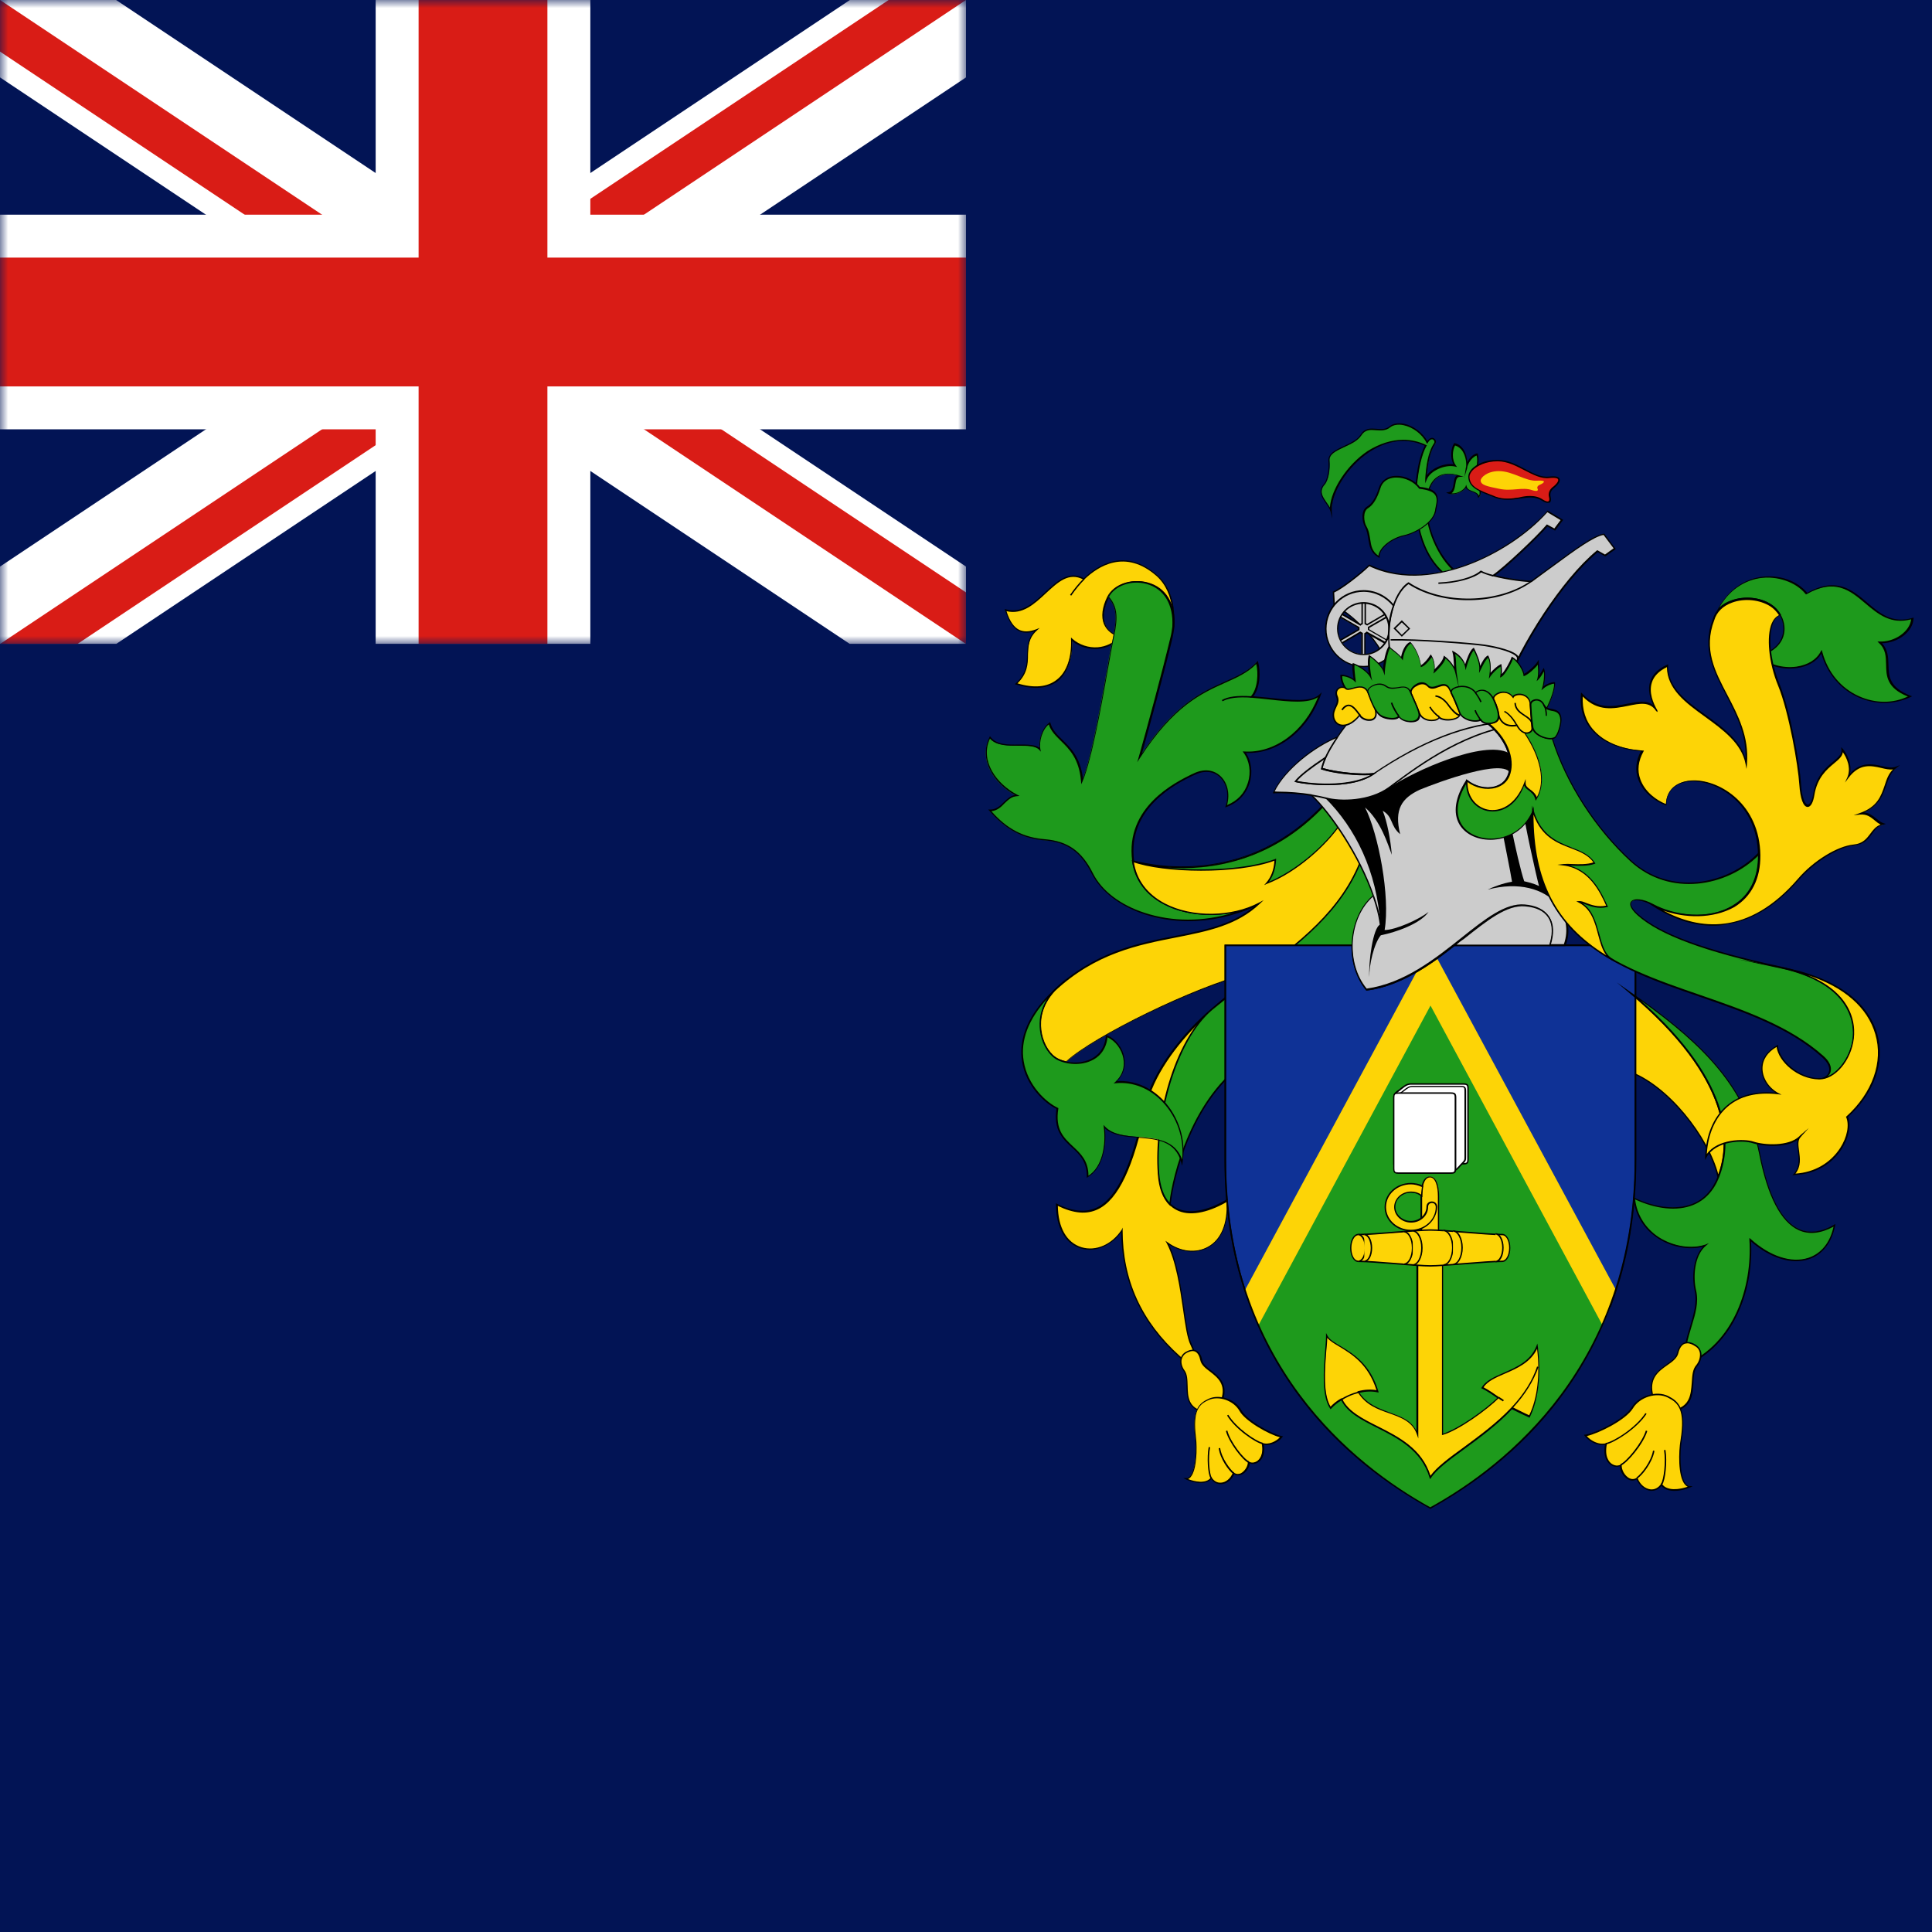 <svg width="120" height="120" viewBox="0 0 120 120" fill="none" xmlns="http://www.w3.org/2000/svg">
<rect x="0" y="0" width="120" height="120" fill="#333333" stroke="none"/>
<g clip-path="url(#clip0_354_571)">
<path d="M0 0H120V120H0V0Z" fill="#021455"/>
<path d="M75.265 62.71C73.365 64.313 71.554 66.674 71.108 68.797C69.861 74.78 68.198 76.101 65.63 74.825C65.63 78.031 68.451 78.284 69.683 76.398C69.683 79.412 70.782 82.025 73.246 84.252C74.285 85.188 74.478 84.549 73.989 83.51C73.499 82.471 73.499 79.115 72.504 77.185C74.078 78.314 76.409 77.675 76.216 74.572C74.197 75.76 72.177 75.715 71.969 72.895C71.702 69.584 72.994 64.774 75.265 62.71Z" fill="#FDD406"/>
<path d="M74.019 84.742C73.826 84.742 73.559 84.579 73.217 84.282C70.857 82.144 69.684 79.605 69.639 76.532C69.016 77.393 68.021 77.809 67.13 77.542C66.165 77.26 65.586 76.235 65.586 74.81V74.736L65.645 74.765C66.625 75.255 67.442 75.329 68.125 75.003C69.357 74.409 70.292 72.419 71.064 68.767C71.554 66.451 73.544 64.091 75.236 62.651L77.107 61.062L75.296 62.71C73.024 64.788 71.747 69.628 72 72.865C72.089 73.978 72.445 74.706 73.084 75.032C73.826 75.418 74.939 75.24 76.186 74.498L76.246 74.468V74.543C76.335 75.953 75.904 77.007 75.058 77.482C74.331 77.883 73.41 77.809 72.609 77.304C73.143 78.432 73.366 80.021 73.559 81.298C73.692 82.248 73.811 83.05 74.019 83.48C74.301 84.089 74.36 84.549 74.167 84.698C74.123 84.727 74.078 84.742 74.019 84.742ZM69.728 76.25V76.398C69.728 79.501 70.886 82.07 73.277 84.222C73.856 84.742 74.063 84.683 74.123 84.638C74.256 84.549 74.242 84.163 73.945 83.54C73.737 83.109 73.618 82.292 73.484 81.342C73.291 80.006 73.054 78.358 72.475 77.23L72.386 77.067L72.534 77.17C73.336 77.749 74.286 77.853 75.028 77.438C75.845 76.992 76.246 75.998 76.186 74.661C74.939 75.374 73.826 75.552 73.069 75.151C72.401 74.81 72.029 74.053 71.94 72.909C71.718 70 72.712 65.783 74.583 63.423C73.098 64.848 71.599 66.852 71.183 68.812C70.411 72.494 69.461 74.498 68.199 75.107C67.501 75.448 66.685 75.374 65.705 74.899C65.72 76.25 66.254 77.185 67.175 77.467C68.066 77.735 69.06 77.304 69.669 76.383L69.728 76.25Z" fill="black"/>
<path d="M72.862 38.925C72.996 37.738 72.743 36.52 71.882 35.748C70.204 34.279 68.571 34.769 67.339 35.956C65.513 34.976 64.548 38.465 62.469 37.886C62.811 39.015 63.36 39.519 64.4 39.118C63.316 40.098 64.4 41.286 63.123 42.474C65.439 43.216 66.686 41.939 66.582 39.712C67.473 40.499 68.853 40.455 69.596 39.564C68.364 39.163 68.349 38.094 68.853 37.099C69.581 35.6 73.055 35.659 72.862 38.925Z" fill="#FDD406"/>
<path d="M64.34 42.726C63.969 42.726 63.553 42.652 63.108 42.519L63.034 42.489L63.093 42.444C63.746 41.836 63.776 41.242 63.791 40.648C63.806 40.143 63.836 39.668 64.237 39.223C63.865 39.327 63.553 39.327 63.286 39.193C62.915 39.015 62.648 38.599 62.425 37.901L62.395 37.827L62.47 37.842C63.465 38.124 64.207 37.441 64.919 36.773C65.677 36.075 66.374 35.422 67.325 35.912C68.186 35.081 69.908 33.982 71.897 35.734C72.684 36.431 73.055 37.604 72.892 38.941L72.729 39.683L72.803 38.941C72.892 37.575 72.283 36.595 71.214 36.298C70.279 36.045 69.225 36.417 68.869 37.129C68.557 37.768 68.483 38.347 68.661 38.777C68.809 39.134 69.121 39.386 69.581 39.534L69.641 39.549L69.596 39.594C69.24 40.01 68.75 40.262 68.186 40.306C67.621 40.351 67.042 40.173 66.597 39.816C66.627 40.945 66.3 41.836 65.677 42.326C65.32 42.578 64.875 42.726 64.34 42.726ZM63.197 42.444C64.207 42.756 65.053 42.682 65.632 42.222C66.256 41.747 66.567 40.841 66.523 39.698V39.594L66.597 39.668C67.028 40.054 67.621 40.247 68.186 40.203C68.705 40.158 69.165 39.935 69.492 39.564C69.032 39.401 68.735 39.134 68.572 38.777C68.379 38.317 68.453 37.708 68.779 37.055C69.165 36.298 70.234 35.912 71.229 36.179C72.061 36.402 72.61 37.025 72.818 37.901C72.729 37.025 72.402 36.283 71.838 35.778C69.893 34.071 68.201 35.17 67.354 35.986L67.325 36.016L67.295 36.001C66.389 35.511 65.706 36.164 64.964 36.847C64.251 37.515 63.509 38.198 62.514 37.961C62.707 38.584 62.974 38.955 63.301 39.119C63.583 39.252 63.925 39.252 64.355 39.089L64.578 39L64.4 39.163C63.895 39.623 63.865 40.128 63.85 40.663C63.85 41.227 63.821 41.836 63.197 42.444Z" fill="black"/>
<path d="M78.22 56.103C75.607 57.484 70.812 56.89 70.366 53.475C69.921 50.06 73.232 48.531 74.122 48.101C75.503 47.403 76.587 48.635 76.141 50.075C77.671 49.541 78.012 47.759 77.27 46.72C79.289 46.869 81.174 45.339 81.961 43.157C81.249 43.84 79.319 43.38 77.715 43.276C78.205 42.741 78.205 41.672 78.057 41.138C76.379 42.86 73.959 42.073 70.752 47.062C71.242 45.339 72.177 41.88 72.727 39.609C72.786 39.386 72.816 39.163 72.846 38.926C73.039 35.66 69.565 35.6 68.822 37.085C69.639 38.005 69.208 39.074 68.911 40.692C68.57 42.623 67.828 47.062 67.189 48.546C66.996 46.23 65.467 46.082 65.17 44.938C64.725 45.235 64.487 46.022 64.576 46.572C64.027 45.978 62.156 46.72 61.458 45.829C60.716 47.314 61.904 48.799 63.136 49.437C62.423 49.481 62.245 50.358 61.458 50.358C62.527 51.59 63.611 52.08 64.873 52.184C66.135 52.288 67.07 52.748 67.842 54.277C69.09 56.741 73.796 58.345 78.22 56.103Z" fill="#1E9A1C"/>
<path d="M73.811 57.217C72.876 57.217 71.956 57.068 71.08 56.786C69.551 56.281 68.363 55.361 67.814 54.277C67.131 52.911 66.284 52.317 64.889 52.198C63.508 52.094 62.454 51.515 61.444 50.357L61.385 50.283H61.489C61.875 50.283 62.112 50.06 62.35 49.823C62.543 49.63 62.736 49.452 63.033 49.377C61.727 48.65 60.761 47.165 61.459 45.785L61.489 45.725L61.533 45.785C61.905 46.26 62.617 46.26 63.3 46.245C63.805 46.245 64.28 46.245 64.562 46.438C64.518 45.904 64.74 45.176 65.186 44.879L65.23 44.849L65.245 44.909C65.364 45.339 65.646 45.621 65.987 45.948C66.507 46.453 67.101 47.032 67.264 48.353C67.828 46.913 68.437 43.439 68.808 41.331C68.853 41.093 68.882 40.87 68.927 40.678C68.972 40.395 69.031 40.143 69.076 39.891C69.313 38.703 69.491 37.857 68.838 37.114L68.823 37.085L68.838 37.055C69.209 36.298 70.293 35.912 71.288 36.179C72.416 36.476 73.04 37.5 72.95 38.911C72.921 39.148 72.876 39.371 72.832 39.609C72.312 41.776 71.436 44.998 70.931 46.794C72.98 43.721 74.702 42.949 76.098 42.325C76.855 41.984 77.508 41.702 78.072 41.108L78.132 41.049L78.147 41.123C78.295 41.672 78.295 42.682 77.85 43.246C78.206 43.276 78.592 43.32 78.948 43.35C80.166 43.483 81.443 43.632 81.962 43.127L82.096 42.994L82.036 43.172C81.235 45.399 79.334 46.854 77.389 46.765C77.731 47.284 77.82 47.997 77.612 48.65C77.389 49.348 76.885 49.867 76.187 50.12L76.098 50.15L76.127 50.06C76.35 49.348 76.187 48.635 75.727 48.234C75.311 47.878 74.747 47.848 74.168 48.145L74.094 48.175C73.084 48.665 70.011 50.179 70.441 53.475C70.59 54.633 71.258 55.539 72.371 56.118C73.945 56.934 76.217 56.964 77.909 56.222C78.013 56.177 78.117 56.118 78.236 56.073L82.883 53.713L78.28 56.148C78.176 56.207 78.072 56.252 77.954 56.311C76.603 56.905 75.192 57.217 73.811 57.217ZM61.578 50.387C62.543 51.486 63.567 52.02 64.889 52.124C66.314 52.243 67.19 52.852 67.888 54.247C68.422 55.316 69.58 56.207 71.095 56.697C72.817 57.261 74.747 57.261 76.588 56.697C75.133 56.979 73.515 56.816 72.312 56.177C71.169 55.583 70.486 54.648 70.323 53.475C69.877 50.12 73.01 48.591 74.034 48.086L74.108 48.056C74.717 47.744 75.326 47.789 75.756 48.16C76.231 48.561 76.41 49.274 76.217 50.001C76.855 49.749 77.315 49.259 77.508 48.62C77.716 47.967 77.612 47.255 77.241 46.75L77.182 46.675H77.271C79.156 46.809 81.027 45.428 81.858 43.305C81.249 43.706 80.106 43.587 78.904 43.454C78.503 43.409 78.102 43.365 77.716 43.335H77.627L77.686 43.261C78.132 42.771 78.162 41.791 78.028 41.242C77.464 41.806 76.811 42.088 76.083 42.415C74.658 43.053 72.891 43.84 70.798 47.091L70.634 47.344L70.723 47.047C71.213 45.325 72.149 41.88 72.698 39.594C72.757 39.371 72.787 39.148 72.817 38.911C72.891 37.545 72.297 36.565 71.213 36.268C70.278 36.016 69.254 36.372 68.882 37.07C69.551 37.842 69.372 38.703 69.12 39.906C69.076 40.158 69.016 40.41 68.972 40.692C68.942 40.885 68.897 41.108 68.853 41.346C68.467 43.543 67.814 47.21 67.234 48.546L67.16 48.709L67.145 48.531C67.027 47.121 66.418 46.527 65.883 46.007C65.572 45.696 65.275 45.413 65.141 44.998C64.74 45.31 64.532 46.052 64.621 46.542L64.651 46.69L64.547 46.572C64.31 46.319 63.805 46.319 63.27 46.319C62.617 46.319 61.89 46.334 61.489 45.874C60.85 47.24 61.875 48.68 63.181 49.363L63.33 49.437L63.167 49.452C62.84 49.467 62.632 49.675 62.409 49.882C62.187 50.12 61.949 50.343 61.578 50.387Z" fill="black"/>
<path d="M84.739 53.09C83.254 57.188 79.216 60.097 77.375 60.543C74.257 61.3 67.918 64.373 66.225 65.962C65.958 65.903 65.705 65.813 65.527 65.68C64.696 65.086 63.998 63.156 65.483 61.523C70.13 57.173 75.118 59.058 78.221 56.089C75.608 57.484 70.827 56.891 70.382 53.476C73.203 54.218 78.28 54.263 82.333 49.913C82.868 50.522 84.442 52.392 84.739 53.09Z" fill="#FDD406"/>
<path d="M66.239 66.006H66.21C65.913 65.947 65.675 65.843 65.497 65.709C65.022 65.368 64.666 64.685 64.576 63.957C64.502 63.334 64.606 62.413 65.438 61.493C67.991 59.103 70.663 58.583 73.024 58.123C74.85 57.766 76.572 57.425 77.938 56.267C76.231 57.039 73.9 57.024 72.297 56.178C71.153 55.584 70.471 54.649 70.307 53.476L70.292 53.416L70.352 53.431C71.97 53.862 77.626 54.871 82.259 49.883L82.288 49.853L82.318 49.883C82.838 50.462 84.441 52.362 84.738 53.06V53.075V53.09C83.239 57.247 79.2 60.127 77.344 60.572C74.242 61.33 67.902 64.403 66.21 65.977L66.239 66.006ZM78.488 55.911L78.25 56.133C76.825 57.484 74.999 57.841 73.054 58.227C70.708 58.687 68.036 59.206 65.512 61.567C64.695 62.458 64.606 63.364 64.68 63.957C64.755 64.655 65.096 65.323 65.556 65.65C65.72 65.769 65.942 65.858 66.224 65.917C67.947 64.329 74.286 61.255 77.374 60.498C79.2 60.053 83.209 57.202 84.693 53.09C84.382 52.392 82.867 50.596 82.318 49.987C77.716 54.901 72.133 53.981 70.426 53.535C70.589 54.649 71.257 55.539 72.356 56.118C74.034 56.994 76.498 56.965 78.206 56.059L78.488 55.911Z" fill="black"/>
<path d="M75.267 62.71C72.922 64.7 71.704 69.584 71.957 72.895C72.031 73.815 72.283 74.439 72.669 74.825C72.847 72.954 74.154 68.1 77.48 65.932C80.3 64.106 84.695 60.008 86.328 55.317C86.031 54.485 85.541 53.892 84.606 53.298C82.973 57.707 78.652 59.83 75.267 62.71Z" fill="#1E9A1C"/>
<path d="M72.714 74.914L72.639 74.855C72.224 74.454 71.971 73.8 71.912 72.895C71.66 69.554 72.862 64.685 75.238 62.666C76.084 61.938 77.019 61.255 77.91 60.587C80.582 58.613 83.344 56.564 84.561 53.253L84.576 53.209L84.621 53.238C85.556 53.832 86.061 54.426 86.372 55.287V55.302V55.317C84.635 60.305 79.989 64.343 77.509 65.962C74.05 68.203 72.862 73.236 72.714 74.825V74.914ZM84.621 53.342C83.388 56.638 80.627 58.687 77.969 60.661C77.079 61.33 76.158 62.012 75.297 62.725C73.011 64.655 71.749 69.54 72.001 72.865C72.061 73.682 72.283 74.305 72.639 74.691C72.818 72.999 74.05 68.085 77.465 65.858C79.929 64.254 84.561 60.231 86.283 55.272C85.986 54.485 85.496 53.906 84.621 53.342Z" fill="black"/>
<path d="M83.239 51.189C82.408 52.451 80.492 54.173 78.666 54.871C79.052 54.425 79.186 53.861 79.201 53.386C76.885 54.277 72.238 54.173 70.352 53.49C73.173 54.233 78.251 54.277 82.304 49.927C82.719 50.372 83.061 50.758 83.239 51.189Z" fill="#1E9A1C"/>
<path d="M78.518 54.975L78.637 54.841C78.948 54.485 79.126 54.025 79.156 53.461C76.825 54.322 72.253 54.233 70.352 53.535V53.357L70.367 53.461C71.985 53.891 77.642 54.901 82.274 49.912L82.304 49.883L82.333 49.912C82.749 50.373 83.091 50.758 83.269 51.174L83.284 51.189L83.269 51.204C82.422 52.466 80.537 54.203 78.681 54.901L78.518 54.975ZM79.26 53.327V53.401C79.231 53.95 79.082 54.411 78.815 54.767C80.582 54.04 82.378 52.407 83.195 51.189C83.031 50.803 82.719 50.432 82.319 50.001C78.948 53.609 75.044 54.069 72.535 53.891C74.717 54.129 77.553 53.98 79.201 53.357L79.26 53.327Z" fill="black"/>
<path d="M65.483 61.522C61.712 65.056 64.206 68.144 65.676 68.827C65.29 71.291 67.606 70.994 67.546 73.073C68.482 72.538 68.734 71.098 68.585 69.955C69.773 71.232 72.787 69.806 73.425 72.182C73.826 69.569 71.792 66.956 69.283 67.194C70.323 66.258 69.729 64.729 68.749 64.328C68.556 66.258 66.373 66.258 65.542 65.664C64.696 65.085 63.998 63.155 65.483 61.522Z" fill="#1E9A1C"/>
<path d="M67.502 73.162V73.087C67.516 72.152 67.056 71.707 66.566 71.261C66.002 70.742 65.423 70.192 65.616 68.871C64.874 68.515 63.716 67.446 63.478 65.917C63.315 64.892 63.523 63.289 65.438 61.507L66.24 60.75L65.497 61.567C64.681 62.457 64.592 63.363 64.651 63.957C64.725 64.655 65.082 65.323 65.542 65.649C66.032 65.991 66.967 66.139 67.71 65.798C68.11 65.62 68.6 65.219 68.689 64.343V64.284L68.749 64.298C69.283 64.506 69.729 65.07 69.832 65.694C69.936 66.243 69.773 66.763 69.387 67.149C70.441 67.089 71.451 67.505 72.252 68.337C73.218 69.361 73.678 70.801 73.455 72.197L73.425 72.404L73.366 72.197C72.995 70.846 71.837 70.757 70.709 70.667C69.936 70.608 69.15 70.549 68.63 70.088C68.749 71.246 68.467 72.597 67.561 73.117L67.502 73.162ZM65.037 62.042C63.879 63.304 63.374 64.625 63.582 65.902C63.82 67.416 64.978 68.47 65.705 68.812L65.735 68.826V68.856C65.527 70.163 66.076 70.667 66.641 71.202C67.116 71.647 67.606 72.093 67.606 73.028C68.467 72.479 68.704 71.128 68.556 69.999L68.541 69.866L68.63 69.97C69.12 70.489 69.907 70.549 70.738 70.623C71.837 70.712 72.98 70.801 73.425 72.018C73.559 70.712 73.114 69.391 72.208 68.441C71.406 67.594 70.367 67.178 69.298 67.282L69.164 67.297L69.268 67.208C69.699 66.822 69.877 66.303 69.773 65.738C69.669 65.174 69.283 64.655 68.793 64.432C68.689 65.293 68.185 65.709 67.769 65.887C66.997 66.243 66.017 66.08 65.512 65.738C65.037 65.397 64.666 64.714 64.592 63.986C64.532 63.467 64.577 62.769 65.037 62.042Z" fill="black"/>
<path d="M73.65 83.999C73.234 84.237 73.264 84.771 73.531 85.113C74.05 85.796 73.16 87.37 74.837 87.711C75.327 87.815 75.713 87.503 75.906 86.939C76.426 85.38 74.778 85.217 74.629 84.475C74.466 83.732 74.006 83.806 73.65 83.999Z" fill="#FDD406"/>
<path d="M75.029 87.77C74.97 87.77 74.896 87.77 74.836 87.755C73.723 87.532 73.708 86.76 73.693 86.092C73.693 85.721 73.678 85.38 73.5 85.142C73.337 84.92 73.263 84.652 73.322 84.415C73.367 84.222 73.471 84.073 73.649 83.969C73.827 83.865 74.079 83.776 74.302 83.88C74.48 83.969 74.614 84.162 74.673 84.474C74.718 84.727 74.97 84.92 75.237 85.127C75.712 85.499 76.291 85.944 75.965 86.968C75.757 87.473 75.43 87.77 75.029 87.77ZM73.678 84.044C73.53 84.133 73.441 84.266 73.396 84.43C73.352 84.638 73.411 84.89 73.56 85.098C73.753 85.35 73.753 85.706 73.767 86.092C73.782 86.76 73.797 87.458 74.836 87.681C75.297 87.77 75.653 87.503 75.846 86.939C76.173 85.974 75.623 85.558 75.148 85.187C74.866 84.979 74.614 84.771 74.554 84.489C74.495 84.207 74.391 84.029 74.243 83.954C74.064 83.865 73.842 83.954 73.678 84.044Z" fill="black"/>
<path d="M75.06 86.909C74.51 87.162 74.021 87.533 74.243 89.299C74.332 90.042 74.288 91.823 73.649 91.838C74.035 92.031 74.882 92.254 75.223 91.794C75.55 92.358 76.307 92.195 76.604 91.497C76.99 91.823 77.539 91.274 77.539 90.814C77.881 91.037 78.578 90.71 78.4 89.656C78.816 89.804 79.365 89.507 79.558 89.24C78.935 89.121 77.391 88.275 77.02 87.607C76.663 86.939 75.698 86.612 75.06 86.909Z" fill="#FDD406"/>
<path d="M75.801 92.18C75.579 92.18 75.371 92.076 75.237 91.868C74.866 92.269 74.079 92.091 73.648 91.883L73.5 91.809H73.678C73.767 91.809 73.841 91.764 73.916 91.675C74.287 91.245 74.302 89.923 74.228 89.314C74.005 87.533 74.495 87.147 75.074 86.88C75.742 86.568 76.737 86.909 77.108 87.592C77.479 88.26 79.023 89.077 79.617 89.196L79.691 89.211L79.646 89.27C79.453 89.537 78.934 89.834 78.503 89.73C78.607 90.443 78.295 90.74 78.147 90.829C77.984 90.933 77.791 90.962 77.627 90.888C77.598 91.17 77.39 91.467 77.137 91.586C76.974 91.66 76.811 91.66 76.662 91.571C76.499 91.927 76.187 92.165 75.875 92.18C75.831 92.18 75.816 92.18 75.801 92.18ZM75.237 91.72L75.267 91.779C75.4 91.987 75.593 92.106 75.831 92.091C76.143 92.076 76.425 91.838 76.573 91.482L76.603 91.423L76.647 91.467C76.796 91.586 76.959 91.556 77.063 91.512C77.301 91.393 77.508 91.081 77.508 90.814V90.74L77.583 90.784C77.716 90.873 77.909 90.859 78.073 90.755C78.206 90.665 78.503 90.383 78.37 89.671L78.355 89.597L78.429 89.626C78.8 89.76 79.275 89.522 79.498 89.27C78.845 89.107 77.36 88.29 76.989 87.637C76.633 86.998 75.712 86.672 75.074 86.954C74.51 87.206 74.064 87.563 74.287 89.3C74.361 89.923 74.346 91.274 73.96 91.734C73.916 91.794 73.856 91.838 73.797 91.868C74.198 92.031 74.91 92.18 75.207 91.779L75.237 91.72Z" fill="black"/>
<path d="M66.537 36.996L66.463 36.951C66.73 36.565 67.012 36.224 67.309 35.927L67.368 35.986C67.086 36.269 66.804 36.61 66.537 36.996Z" fill="black"/>
<path d="M75.935 43.558L75.891 43.483C76.276 43.261 76.856 43.187 77.746 43.246V43.335C76.885 43.276 76.306 43.35 75.935 43.558Z" fill="black"/>
<path d="M75.192 91.824C75.014 91.557 74.955 90.503 75.073 89.879L75.163 89.894C75.029 90.547 75.118 91.557 75.266 91.779L75.192 91.824Z" fill="black"/>
<path d="M76.588 91.542C76.321 91.349 75.787 90.621 75.697 89.953L75.787 89.938C75.876 90.577 76.41 91.274 76.648 91.467L76.588 91.542Z" fill="black"/>
<path d="M77.538 90.859C77.182 90.695 76.336 89.611 76.143 88.884L76.232 88.854C76.41 89.552 77.241 90.621 77.583 90.769L77.538 90.859Z" fill="black"/>
<path d="M78.414 89.701C77.983 89.612 76.722 88.765 76.217 87.919L76.291 87.874C76.796 88.706 78.013 89.522 78.429 89.612L78.414 89.701Z" fill="black"/>
<path d="M101.187 61.581C107.259 66.674 107.66 70.712 106.71 73.087C106.22 70.86 103.696 67.416 101.083 66.525L101.187 61.581Z" fill="#FDD406"/>
<path d="M106.696 73.236L106.666 73.087C106.146 70.771 103.593 67.416 101.069 66.555L101.039 66.54V66.51L101.143 61.492L101.217 61.552C107.824 67.089 107.527 71.172 106.755 73.117L106.696 73.236ZM101.128 66.495C103.622 67.356 106.131 70.623 106.725 72.939C107.438 70.979 107.571 67.015 101.232 61.67L101.128 66.495Z" fill="black"/>
<path d="M90.32 58.716H101.589C101.589 58.716 101.589 61.685 101.589 72.048C101.589 83.406 95.264 90.131 88.85 93.679C82.437 90.116 76.112 83.406 76.112 72.048C76.112 61.685 76.112 58.716 76.112 58.716H84.01C84.025 59.399 84.085 60.438 84.901 61.477C86.757 61.299 88.865 59.904 90.32 58.716Z" fill="#1E9A1C"/>
<path d="M101.589 58.716C101.589 58.716 101.589 61.685 101.589 72.048C101.589 75.478 101.01 78.491 100.03 81.104L88.851 60.587L77.671 81.104C76.692 78.476 76.113 75.478 76.113 72.048C76.113 61.685 76.113 58.716 76.113 58.716H101.589Z" fill="#0F3296"/>
<path d="M77.657 81.208L77.627 81.119C76.588 78.343 76.069 75.299 76.069 72.048V58.671H101.634V72.048C101.634 75.299 101.114 78.358 100.075 81.119L100.045 81.208L100.001 81.119L88.851 60.676L77.657 81.208ZM88.851 60.498L88.896 60.572L100.031 81C101.04 78.269 101.545 75.255 101.545 72.048V58.761H76.158V72.048C76.158 75.255 76.662 78.254 77.672 81L88.851 60.498Z" fill="black"/>
<path d="M100.372 80.125C100.179 80.734 99.808 81.713 99.54 82.322L88.851 62.458L78.162 82.322C77.879 81.713 77.523 80.734 77.33 80.125L88.851 58.761L100.372 80.125Z" fill="#FDD406"/>
<path d="M88.835 93.724L88.821 93.709C85.139 91.675 82.184 89.018 80.032 85.811C77.389 81.891 76.053 77.259 76.053 72.048V58.672H84.04V58.716C84.055 59.251 84.07 60.349 84.901 61.433C86.891 61.225 89.132 59.622 90.29 58.672L90.305 58.657H101.618V72.033C101.618 77.245 100.282 81.877 97.654 85.796C95.502 89.018 92.532 91.675 88.865 93.709L88.835 93.724ZM76.142 58.761V72.048C76.142 84.683 84.085 90.992 88.835 93.62C93.586 90.992 101.529 84.697 101.529 72.048V58.761H90.335C89.162 59.711 86.906 61.329 84.886 61.522H84.857L84.842 61.507C83.996 60.423 83.951 59.325 83.936 58.761H76.142Z" fill="black"/>
<path d="M93.927 87.429C94.224 87.578 94.774 87.845 95.011 87.949C95.605 86.761 95.694 85.083 95.501 83.599C94.863 85.232 92.68 85.172 92.087 86.167C92.443 86.345 92.784 86.583 93.081 86.791C92.339 87.533 90.602 88.78 89.622 89.077V78.477C89.622 77.734 89.37 77.111 89.37 76.502C89.37 76.502 89.37 74.81 89.37 74.305C89.37 73.8 89.266 73.087 88.835 73.087C88.39 73.087 88.301 73.8 88.301 74.305C88.301 74.81 88.301 76.502 88.301 76.502C88.301 77.126 88.048 77.838 88.048 78.477V89.077C87.514 87.503 85.376 88.038 84.396 86.464C84.782 86.375 85.198 86.345 85.584 86.419C84.841 83.896 82.822 83.703 82.421 82.96C82.421 83.999 81.976 86.419 82.674 87.459C82.822 87.281 83.06 87.073 83.342 86.909C84.173 88.736 87.959 88.75 88.85 91.749C89.548 90.651 92.116 89.359 93.927 87.429Z" fill="#FDD406"/>
<path d="M88.82 91.868L88.791 91.779C88.286 90.072 86.816 89.329 85.525 88.676C84.574 88.201 83.684 87.741 83.312 86.984C83.06 87.132 82.852 87.31 82.689 87.488L82.644 87.533L82.615 87.488C82.08 86.687 82.214 85.098 82.303 83.94C82.333 83.554 82.362 83.228 82.362 82.975V82.797L82.451 82.96C82.57 83.198 82.882 83.376 83.253 83.599C84.04 84.074 85.109 84.712 85.614 86.419L85.629 86.494L85.554 86.479C85.213 86.405 84.842 86.419 84.441 86.508C84.916 87.221 85.629 87.474 86.311 87.726C86.994 87.978 87.648 88.201 87.974 88.869V78.506C87.974 78.18 88.034 77.823 88.108 77.497C88.167 77.155 88.227 76.844 88.227 76.532V74.335C88.227 73.963 88.286 73.073 88.806 73.073C89.355 73.073 89.385 74.037 89.385 74.335V76.532C89.385 76.829 89.444 77.111 89.503 77.422C89.563 77.764 89.637 78.12 89.637 78.506V89.047C90.632 88.721 92.28 87.533 92.992 86.835C92.695 86.627 92.384 86.405 92.042 86.241L91.998 86.227L92.027 86.182C92.28 85.751 92.829 85.514 93.408 85.261C94.18 84.92 95.056 84.549 95.427 83.614L95.487 83.45L95.516 83.628C95.739 85.321 95.561 86.924 95.026 88.008L95.011 88.053L94.967 88.038C94.729 87.934 94.21 87.681 93.913 87.533C93.007 88.498 91.909 89.3 90.958 89.998C90.023 90.68 89.207 91.274 88.865 91.824L88.82 91.868ZM83.357 86.85L83.372 86.894C83.728 87.652 84.619 88.112 85.569 88.587C86.861 89.24 88.316 89.968 88.85 91.66C89.236 91.126 90.008 90.547 90.914 89.894C91.879 89.181 92.977 88.379 93.883 87.414L93.913 87.385L93.942 87.399C94.225 87.533 94.729 87.8 94.982 87.904C95.487 86.88 95.665 85.38 95.472 83.777C95.071 84.623 94.225 84.994 93.467 85.321C92.918 85.558 92.398 85.781 92.146 86.167C92.487 86.345 92.799 86.568 93.096 86.776L93.141 86.805L93.096 86.835C92.384 87.548 90.632 88.825 89.622 89.121L89.563 89.136V78.477C89.563 78.091 89.489 77.749 89.429 77.408C89.37 77.096 89.31 76.799 89.31 76.502V74.305C89.31 73.741 89.177 73.132 88.82 73.132C88.36 73.132 88.331 74.023 88.331 74.305V76.502C88.331 76.814 88.271 77.155 88.212 77.482C88.152 77.808 88.093 78.165 88.093 78.477V89.344L88.004 89.092C87.737 88.305 87.039 88.053 86.297 87.785C85.569 87.533 84.827 87.266 84.337 86.479L84.307 86.419L84.367 86.405C84.767 86.301 85.153 86.286 85.495 86.345C84.99 84.727 83.951 84.103 83.194 83.643C82.867 83.45 82.6 83.287 82.436 83.094C82.436 83.331 82.407 83.614 82.377 83.925C82.288 85.054 82.169 86.583 82.644 87.37C82.808 87.192 83.03 87.013 83.283 86.865L83.357 86.85Z" fill="black"/>
<path d="M88.835 78.625C89.667 78.625 92.339 78.358 93.304 78.358C93.557 78.358 93.764 77.987 93.764 77.527C93.764 77.066 93.557 76.695 93.304 76.695C92.339 76.695 89.682 76.428 88.835 76.428C88.004 76.428 85.332 76.695 84.367 76.695C84.114 76.695 83.906 77.066 83.906 77.527C83.906 77.987 84.114 78.358 84.367 78.358C85.332 78.343 88.004 78.625 88.835 78.625Z" fill="#FDD406"/>
<path d="M88.836 78.67C88.435 78.67 87.604 78.61 86.743 78.536C85.822 78.462 84.857 78.388 84.367 78.388C84.085 78.388 83.862 78.001 83.862 77.511C83.862 77.022 84.085 76.636 84.367 76.636C84.872 76.636 85.822 76.561 86.743 76.487C87.604 76.428 88.435 76.353 88.836 76.353C89.252 76.353 90.068 76.413 90.944 76.487C91.865 76.561 92.815 76.636 93.305 76.636C93.587 76.636 93.809 77.022 93.809 77.511C93.809 78.001 93.587 78.388 93.305 78.388C92.8 78.388 91.85 78.462 90.929 78.536C90.068 78.595 89.237 78.67 88.836 78.67ZM88.836 76.443C88.435 76.443 87.618 76.502 86.743 76.576C85.822 76.65 84.857 76.725 84.352 76.725C84.129 76.725 83.936 77.081 83.936 77.511C83.936 77.942 84.115 78.298 84.352 78.298C84.857 78.298 85.807 78.373 86.743 78.447C87.604 78.506 88.42 78.581 88.836 78.581C89.252 78.581 90.053 78.521 90.929 78.447C91.85 78.373 92.815 78.298 93.32 78.298C93.542 78.298 93.735 77.942 93.735 77.511C93.735 77.081 93.557 76.725 93.32 76.725C92.815 76.725 91.865 76.65 90.944 76.576C90.068 76.502 89.252 76.443 88.836 76.443Z" fill="black"/>
<path d="M88.301 74.276C88.123 74.127 87.885 74.038 87.633 74.038C87.068 74.038 86.623 74.454 86.623 74.959C86.623 75.463 87.068 75.879 87.633 75.879C88.197 75.879 88.642 75.463 88.642 74.959C88.642 74.558 89.221 74.558 89.221 74.959C89.221 75.76 88.508 76.414 87.633 76.414C86.757 76.414 86.044 75.76 86.044 74.959C86.044 74.157 86.757 73.504 87.633 73.504C87.9 73.504 88.137 73.563 88.36 73.667C88.345 73.815 88.301 74.068 88.301 74.276Z" fill="#FDD406"/>
<path d="M87.633 76.473C86.727 76.473 86 75.805 86 74.973C86 74.142 86.727 73.474 87.633 73.474C87.885 73.474 88.153 73.533 88.375 73.637L88.405 73.652L88.39 73.756C88.375 73.89 88.346 74.097 88.346 74.276V74.365L88.271 74.305C88.093 74.157 87.871 74.083 87.633 74.083C87.099 74.083 86.668 74.483 86.668 74.959C86.668 75.434 87.099 75.835 87.633 75.835C88.168 75.835 88.598 75.434 88.598 74.959C88.598 74.513 89.266 74.513 89.266 74.959C89.251 75.79 88.524 76.473 87.633 76.473ZM87.633 73.563C86.787 73.563 86.089 74.186 86.089 74.973C86.089 75.76 86.787 76.384 87.633 76.384C88.479 76.384 89.177 75.76 89.177 74.973C89.177 74.899 89.147 74.825 89.103 74.78C89.058 74.736 88.999 74.721 88.939 74.721C88.821 74.721 88.702 74.795 88.702 74.973C88.702 75.508 88.227 75.938 87.648 75.938C87.069 75.938 86.594 75.508 86.594 74.973C86.594 74.439 87.069 74.008 87.648 74.008C87.871 74.008 88.093 74.068 88.271 74.201C88.271 74.038 88.301 73.875 88.316 73.756V73.726C88.093 73.622 87.856 73.563 87.633 73.563Z" fill="black"/>
<path d="M84.367 78.343C84.62 78.343 84.813 77.972 84.813 77.512C84.813 77.051 84.605 76.68 84.367 76.68" fill="#FDD406"/>
<path d="M84.367 78.388V78.299C84.59 78.299 84.768 77.942 84.768 77.512C84.768 77.081 84.575 76.725 84.367 76.725V76.636C84.649 76.636 84.857 77.022 84.857 77.512C84.857 78.002 84.649 78.388 84.367 78.388Z" fill="black"/>
<path d="M84.739 78.343C84.991 78.343 85.184 77.972 85.184 77.512C85.184 77.051 84.976 76.68 84.739 76.68" fill="#FDD406"/>
<path d="M84.738 78.388V78.299C84.961 78.299 85.139 77.942 85.139 77.512C85.139 77.081 84.946 76.725 84.738 76.725V76.636C85.02 76.636 85.228 77.022 85.228 77.512C85.228 78.002 85.02 78.388 84.738 78.388Z" fill="black"/>
<path d="M87.187 78.522C87.484 78.522 87.737 78.076 87.737 77.512C87.737 76.948 87.499 76.502 87.187 76.502" fill="#FDD406"/>
<path d="M87.187 78.566V78.477C87.469 78.477 87.692 78.047 87.692 77.512C87.692 76.978 87.469 76.547 87.187 76.547V76.458C87.514 76.458 87.781 76.918 87.781 77.512C87.781 78.106 87.514 78.566 87.187 78.566Z" fill="black"/>
<path d="M87.752 78.566C88.064 78.566 88.316 78.09 88.316 77.511C88.316 76.932 88.064 76.457 87.752 76.457" fill="#FDD406"/>
<path d="M87.752 78.61V78.521C88.034 78.521 88.272 78.061 88.272 77.511C88.272 76.962 88.034 76.502 87.752 76.502V76.413C88.094 76.413 88.361 76.903 88.361 77.511C88.361 78.12 88.079 78.61 87.752 78.61Z" fill="black"/>
<path d="M89.653 78.566C89.98 78.566 90.232 78.091 90.232 77.497C90.232 76.903 89.965 76.428 89.653 76.428" fill="#FDD406"/>
<path d="M89.653 78.611V78.521C89.95 78.521 90.188 78.061 90.188 77.497C90.188 76.948 89.95 76.473 89.653 76.473V76.383C89.995 76.383 90.277 76.888 90.277 77.497C90.262 78.121 89.995 78.611 89.653 78.611Z" fill="black"/>
<path d="M90.247 78.536C90.559 78.536 90.811 78.076 90.811 77.496C90.811 76.932 90.559 76.457 90.247 76.457" fill="#FDD406"/>
<path d="M90.247 78.58V78.491C90.529 78.491 90.766 78.046 90.766 77.497C90.766 76.947 90.529 76.502 90.247 76.502V76.413C90.588 76.413 90.856 76.903 90.856 77.497C90.856 78.091 90.573 78.58 90.247 78.58Z" fill="black"/>
<path d="M92.888 78.358C93.141 78.358 93.349 77.972 93.349 77.497C93.349 77.022 93.141 76.636 92.888 76.636" fill="#FDD406"/>
<path d="M92.889 78.403V78.314C93.111 78.314 93.304 77.943 93.304 77.497C93.304 77.052 93.111 76.681 92.889 76.681V76.592C93.171 76.592 93.393 76.992 93.393 77.497C93.393 78.002 93.186 78.403 92.889 78.403Z" fill="black"/>
<path d="M83.328 86.91C83.625 86.732 83.996 86.554 84.382 86.465L83.328 86.91Z" fill="#FDD406"/>
<path d="M83.359 86.955L83.314 86.88C83.552 86.732 83.938 86.539 84.383 86.435L84.398 86.524C83.968 86.613 83.597 86.806 83.359 86.955Z" fill="black"/>
<path d="M93.379 87.013C93.29 86.954 93.186 86.88 93.082 86.806L93.379 87.013Z" fill="#FDD406"/>
<path d="M93.35 87.043C93.32 87.013 93.275 86.983 93.231 86.969C93.171 86.924 93.112 86.894 93.053 86.835L93.112 86.761C93.171 86.805 93.231 86.85 93.29 86.879C93.335 86.909 93.365 86.939 93.409 86.969L93.35 87.043Z" fill="black"/>
<path d="M93.928 87.429C94.611 86.687 95.19 85.855 95.516 84.89L93.928 87.429Z" fill="#FDD406"/>
<path d="M93.957 87.458L93.898 87.399C94.67 86.567 95.189 85.736 95.471 84.875L95.56 84.905C95.249 85.781 94.729 86.627 93.957 87.458Z" fill="black"/>
<path d="M86.579 68.144C86.579 67.907 86.772 67.803 87.01 67.624C87.292 67.417 87.396 67.313 87.648 67.313H90.885C91.122 67.313 91.181 67.372 91.181 67.595V71.989C91.181 72.212 91.122 72.272 90.885 72.272H86.579V68.085" fill="white"/>
<path d="M90.885 72.331H86.535V68.099C86.55 67.891 86.713 67.787 86.891 67.669C86.921 67.654 86.951 67.624 86.98 67.594L87.04 67.55C87.277 67.372 87.396 67.283 87.648 67.283H90.885C91.152 67.283 91.226 67.357 91.226 67.609V72.004C91.226 72.256 91.152 72.331 90.885 72.331ZM86.624 72.241H90.885C91.108 72.241 91.137 72.197 91.137 72.004V67.609C91.137 67.401 91.093 67.372 90.885 67.372H87.648C87.441 67.372 87.322 67.446 87.099 67.624L87.04 67.669C87.01 67.698 86.98 67.713 86.951 67.743C86.772 67.877 86.639 67.966 86.639 68.159V72.241H86.624Z" fill="black"/>
<path d="M90.084 72.672C90.514 72.672 90.44 72.657 90.737 72.36C91.049 72.048 91.019 72.078 91.019 71.796V67.758C91.019 67.55 90.959 67.49 90.751 67.49H87.753C87.515 67.49 87.411 67.58 87.159 67.787C86.951 67.951 86.773 68.055 86.773 68.277V72.672H90.084Z" fill="white"/>
<path d="M90.083 72.716H86.713V68.277C86.713 68.054 86.876 67.936 87.055 67.802L87.188 67.698C87.396 67.535 87.515 67.446 87.752 67.446H90.751C90.989 67.446 91.063 67.52 91.063 67.757V71.855C91.063 72.093 91.063 72.107 90.766 72.389C90.722 72.434 90.677 72.478 90.647 72.523C90.469 72.716 90.44 72.716 90.083 72.716ZM86.802 72.627H90.083C90.425 72.627 90.425 72.627 90.573 72.464C90.603 72.434 90.647 72.389 90.692 72.33C90.959 72.063 90.959 72.063 90.959 71.855V71.781V67.743C90.959 67.549 90.93 67.52 90.737 67.52H87.737C87.53 67.52 87.441 67.594 87.233 67.757L87.099 67.861C86.921 67.995 86.802 68.084 86.802 68.262V72.627Z" fill="black"/>
<path d="M90.409 72.583C90.409 72.805 90.35 72.865 90.112 72.865H86.876C86.638 72.865 86.579 72.805 86.579 72.583V68.173C86.579 67.951 86.638 67.891 86.876 67.891H90.112C90.35 67.891 90.409 67.951 90.409 68.173V72.583Z" fill="white"/>
<path d="M90.113 72.909H86.876C86.609 72.909 86.535 72.835 86.535 72.583V68.173C86.535 67.921 86.609 67.847 86.876 67.847H90.113C90.38 67.847 90.454 67.921 90.454 68.173V72.583C90.454 72.835 90.365 72.909 90.113 72.909ZM86.862 67.936C86.639 67.936 86.609 67.98 86.609 68.173V72.583C86.609 72.776 86.639 72.82 86.862 72.82H90.098C90.321 72.82 90.351 72.776 90.351 72.583V68.173C90.351 67.966 90.306 67.936 90.098 67.936H86.862Z" fill="black"/>
<path d="M96.69 56.133C97.313 56.846 97.521 57.781 97.18 58.716H96.244C96.63 57.529 96.393 56.4 94.715 56.252C92.206 56.029 89.281 60.899 84.887 61.478C83.61 59.949 83.669 57.024 85.303 55.643C84.456 53.208 82.69 50.536 81.442 49.393C80.641 49.259 79.706 49.2 79.097 49.23C79.735 47.849 81.561 46.394 83.046 45.8C83.284 45.444 83.551 45.117 83.788 44.805C83.937 42.905 92.978 43.796 94.893 44.983C94.908 47.106 95.754 54.203 96.69 56.133Z" fill="#CCCCCC"/>
<path d="M84.873 61.522L84.858 61.507C83.492 59.874 83.7 56.979 85.258 55.628C84.397 53.193 82.645 50.566 81.443 49.437C80.641 49.304 79.706 49.244 79.127 49.274H79.053L79.082 49.2C79.751 47.774 81.621 46.319 83.046 45.755C83.269 45.414 83.522 45.087 83.774 44.775C83.803 44.508 83.982 44.285 84.323 44.122C86.342 43.098 93.335 43.944 94.953 44.939L94.968 44.954V44.983C94.968 47.047 95.785 54.144 96.75 56.118C97.403 56.86 97.596 57.811 97.24 58.731L97.225 58.761H96.2L96.215 58.701C96.379 58.212 96.497 57.514 96.156 56.979C95.888 56.578 95.413 56.356 94.731 56.296C93.573 56.192 92.325 57.187 90.87 58.345C89.178 59.696 87.263 61.21 84.902 61.522H84.873ZM79.454 49.17C80.032 49.17 80.79 49.229 81.443 49.333H81.458L81.473 49.348C82.705 50.491 84.487 53.149 85.333 55.613L85.348 55.643L85.318 55.658C83.774 56.964 83.566 59.8 84.887 61.403C87.203 61.077 89.104 59.577 90.781 58.241C92.251 57.068 93.513 56.074 94.701 56.178C95.413 56.237 95.918 56.489 96.2 56.905C96.482 57.336 96.512 57.929 96.289 58.642H97.136C97.447 57.766 97.269 56.846 96.646 56.133V56.118C95.681 54.144 94.879 47.077 94.864 44.968C93.231 43.989 86.342 43.157 84.353 44.182C84.041 44.345 83.863 44.553 83.848 44.775V44.79L83.833 44.805C83.596 45.117 83.328 45.458 83.106 45.8L83.091 45.815H83.076C81.68 46.379 79.854 47.774 79.171 49.155C79.26 49.17 79.365 49.17 79.454 49.17Z" fill="black"/>
<path d="M85.734 57.425C85.526 54.129 84.19 51.427 82.319 49.571C83.21 49.823 85.036 49.823 86.268 48.932C87.901 47.849 92.148 45.948 93.707 46.765C93.825 47.032 93.9 47.656 93.81 48.042C93.439 47.062 89.342 48.576 88.184 49.051C87.07 49.571 86.58 50.269 86.966 51.813C86.328 51.278 86.55 50.744 85.882 50.358C86.15 50.996 86.372 52.154 86.447 53.09C86.194 52.421 85.764 50.996 84.784 50.15C85.615 51.783 86.358 55.688 86.001 57.766C86.669 57.766 88.139 57.113 88.733 56.638C88.213 57.38 86.714 57.9 85.764 58.093C85.333 58.612 85.036 59.949 85.051 60.691C84.992 59.8 85.274 57.573 85.734 57.425Z" fill="black"/>
<path d="M96.691 56.133C95.874 55.227 94.345 54.737 92.4 55.257C92.697 55.109 93.336 54.856 93.915 54.767C93.84 54.248 93.38 52.02 93.291 51.486L93.84 51.263C94.108 52.599 94.464 54.129 94.672 54.737C94.85 54.782 95.236 54.856 95.592 55.034C95.444 54.515 94.612 50.788 94.627 50.387L95.37 49.987C95.652 52.02 96.127 54.96 96.691 56.133Z" fill="black"/>
<path d="M96.244 58.716C96.63 57.528 96.392 56.4 94.715 56.251C93.408 56.132 91.998 57.409 90.335 58.716H96.244Z" fill="#CCCCCC"/>
<path d="M96.288 58.761H90.216L90.32 58.686C90.498 58.538 90.676 58.404 90.854 58.271C92.309 57.113 93.556 56.118 94.729 56.222C95.442 56.281 95.947 56.534 96.229 56.949C96.526 57.395 96.54 58.003 96.303 58.746L96.288 58.761ZM90.468 58.672H96.229C96.392 58.182 96.496 57.499 96.154 56.979C95.887 56.578 95.412 56.355 94.729 56.296C93.586 56.192 92.354 57.187 90.914 58.33C90.75 58.434 90.602 58.553 90.468 58.672Z" fill="black"/>
<path d="M85.332 48.071C84.59 48.175 82.942 48.026 82.096 47.744C82.14 47.522 82.229 47.299 82.333 47.047C81.814 47.388 80.834 48.071 80.463 48.531C81.65 48.784 84.1 48.917 85.332 48.071Z" fill="#CCCCCC"/>
<path d="M82.423 48.769C81.68 48.769 80.968 48.695 80.463 48.576L80.389 48.561L80.433 48.502C80.7 48.16 81.339 47.655 82.319 47.002L82.438 46.913L82.378 47.047C82.274 47.299 82.2 47.492 82.141 47.7C82.957 47.952 84.561 48.116 85.318 48.012L85.511 47.982L85.362 48.086C84.635 48.606 83.492 48.769 82.423 48.769ZM80.552 48.517C81.74 48.754 83.937 48.843 85.154 48.145C84.308 48.205 82.853 48.056 82.096 47.804L82.052 47.789L82.066 47.745C82.111 47.566 82.17 47.373 82.259 47.166C81.398 47.745 80.819 48.19 80.552 48.517Z" fill="black"/>
<path d="M85.734 57.885C85.719 57.261 85.556 56.519 85.259 55.673L85.348 55.643C85.645 56.489 85.808 57.246 85.823 57.885H85.734Z" fill="black"/>
<path d="M84.753 48.146C83.907 48.146 82.719 47.997 82.081 47.789L82.036 47.775L82.051 47.73C82.17 47.21 82.497 46.542 83.031 45.77L83.105 45.815C82.6 46.572 82.274 47.196 82.155 47.7C82.972 47.953 84.575 48.116 85.332 48.012L85.347 48.101C85.184 48.131 84.976 48.146 84.753 48.146Z" fill="black"/>
<path d="M83.536 49.764C83.046 49.764 82.615 49.705 82.318 49.616C82.096 49.556 81.799 49.497 81.457 49.437L81.472 49.348C81.828 49.408 82.11 49.467 82.348 49.526C83.254 49.779 85.065 49.749 86.253 48.888C86.371 48.799 86.505 48.695 86.653 48.591C88.138 47.493 91.211 45.206 94.671 44.939V45.028C91.241 45.295 88.183 47.567 86.698 48.665C86.549 48.784 86.401 48.888 86.282 48.962C85.466 49.571 84.412 49.764 83.536 49.764Z" fill="black"/>
<path d="M82.422 48.769C81.68 48.769 80.982 48.695 80.463 48.576L80.478 48.487C81.71 48.74 84.1 48.844 85.303 48.027C88.302 45.993 91.048 44.924 93.721 44.776V44.865C91.063 45.013 88.331 46.067 85.347 48.086C84.635 48.606 83.491 48.769 82.422 48.769Z" fill="black"/>
<path d="M101.189 61.581C105.331 64.447 108.405 67.208 109.295 71.647C110.186 76.086 111.864 77.274 113.942 76.086C113.452 78.655 110.884 78.952 108.716 76.977C108.909 79.946 107.737 83.495 104.663 84.786C104.47 83.005 105.643 81.609 105.302 80.139C105.153 79.501 105.109 78.016 105.94 77.319C104.307 77.853 101.739 76.829 101.501 74.409C103.372 75.299 105.792 75.448 106.727 73.072C107.647 70.712 107.261 66.659 101.189 61.581Z" fill="#1E9A1C"/>
<path d="M104.604 84.861V84.802C104.5 83.926 104.737 83.139 104.975 82.382C105.198 81.61 105.42 80.897 105.257 80.169C105.094 79.457 105.108 78.15 105.777 77.438C104.901 77.66 103.832 77.467 102.985 76.918C102.109 76.354 101.56 75.463 101.456 74.439L101.441 74.365L101.516 74.394C102.822 75.018 104.129 75.151 105.094 74.78C105.821 74.498 106.356 73.919 106.682 73.088C107.439 71.172 107.721 67.134 101.159 61.641L100.417 61.018L101.204 61.567C105.569 64.581 108.449 67.327 109.325 71.662C109.844 74.275 110.661 75.849 111.745 76.339C112.383 76.621 113.111 76.532 113.912 76.072L114.001 76.027L113.987 76.116C113.779 77.185 113.2 77.928 112.354 78.21C111.285 78.566 109.948 78.15 108.761 77.111C108.924 80.066 107.736 83.569 104.678 84.846L104.604 84.861ZM106.148 77.215L105.97 77.364C105.198 78.002 105.168 79.397 105.346 80.14C105.524 80.897 105.301 81.624 105.064 82.397C104.841 83.124 104.619 83.881 104.693 84.727C107.707 83.436 108.85 79.917 108.657 76.992V76.888L108.746 76.963C109.934 78.032 111.27 78.477 112.339 78.121C113.126 77.853 113.675 77.171 113.883 76.191C113.081 76.621 112.368 76.695 111.73 76.413C110.617 75.909 109.785 74.32 109.265 71.677C108.449 67.609 105.851 64.952 101.916 62.146C107.825 67.372 107.514 71.232 106.786 73.103C106.445 73.964 105.895 74.558 105.138 74.855C104.173 75.24 102.867 75.107 101.56 74.498C101.679 75.463 102.199 76.295 103.03 76.844C103.906 77.408 105.049 77.601 105.925 77.304L106.148 77.215Z" fill="black"/>
<path d="M106.429 38.466C107.706 35.111 111.076 35.453 112.204 36.893C115.515 35.022 115.96 39.268 118.766 38.422C118.722 39.209 117.786 39.951 116.747 39.907C117.831 40.886 116.302 42.371 118.618 43.262C116.643 44.242 113.882 43.217 113.139 40.5C112.501 41.777 110.17 41.777 109.235 40.753C111.254 40.218 111.105 38.333 109.977 37.59C108.834 36.833 106.815 37.13 106.429 38.466Z" fill="#1E9A1C"/>
<path d="M117.044 43.662C116.509 43.662 115.96 43.543 115.44 43.321C114.312 42.816 113.495 41.851 113.124 40.604C112.842 41.079 112.293 41.406 111.595 41.495C110.675 41.628 109.71 41.331 109.205 40.767L109.16 40.708L109.234 40.693C110.407 40.381 110.689 39.683 110.749 39.282C110.853 38.659 110.541 37.976 109.962 37.605C109.309 37.189 108.358 37.085 107.586 37.382C107.141 37.545 106.8 37.828 106.607 38.184C106.562 38.273 106.518 38.377 106.488 38.481L106.161 39.535L106.414 38.451C106.443 38.347 106.488 38.243 106.547 38.139C107.334 36.402 108.611 35.957 109.338 35.838C110.467 35.66 111.625 36.061 112.248 36.818C114.06 35.808 115.039 36.625 115.975 37.427C116.776 38.11 117.534 38.748 118.796 38.377L118.855 38.362V38.421C118.81 39.238 117.89 39.936 116.895 39.951C117.266 40.351 117.281 40.812 117.296 41.272C117.311 41.97 117.326 42.697 118.677 43.217L118.766 43.246L118.677 43.291C118.142 43.543 117.593 43.662 117.044 43.662ZM113.154 40.366L113.184 40.485C113.525 41.762 114.342 42.742 115.47 43.246C116.465 43.692 117.563 43.707 118.499 43.261C117.177 42.727 117.162 41.984 117.148 41.272C117.133 40.782 117.133 40.322 116.702 39.936L116.613 39.847H116.732C117.667 39.891 118.617 39.238 118.706 38.466C117.444 38.807 116.643 38.139 115.871 37.486C114.906 36.669 113.985 35.898 112.204 36.907L112.174 36.922L112.144 36.892C111.55 36.15 110.378 35.749 109.294 35.912C108.655 36.016 107.557 36.387 106.785 37.738C106.978 37.545 107.23 37.397 107.527 37.293C108.329 36.996 109.323 37.085 109.992 37.531C110.585 37.917 110.927 38.629 110.823 39.297C110.719 39.98 110.17 40.5 109.309 40.752C109.813 41.257 110.719 41.524 111.58 41.406C112.293 41.302 112.842 40.96 113.094 40.455L113.154 40.366Z" fill="black"/>
<path d="M96.407 45.859C97.328 48.828 99.228 51.59 101.292 53.475C103.667 55.643 107.245 55.108 109.25 53.03C109.294 57.157 105.018 57.484 102.628 56.192C101.574 55.628 100.728 55.925 101.737 56.831C103.267 58.211 106.622 59.236 110.571 60.097C117.489 61.581 115.025 67.06 112.991 67.015C113.57 67 114.045 66.392 113.214 65.649C107.216 60.245 95.012 62.383 95.22 50.328C93.943 53.49 88.658 52.258 91.122 48.502C91.909 49.14 93.29 49.185 93.691 48.205C94.002 47.433 93.794 46.096 92.414 44.953C92.636 44.938 93.126 44.953 93.082 44.389C93.141 44.716 93.438 45.221 94.225 45.042C94.448 45.399 94.685 45.621 94.997 45.503C95.056 45.473 95.249 45.384 95.175 45.028C95.22 45.681 95.992 45.904 96.407 45.859Z" fill="#1E9A1C"/>
<path d="M113.021 67.06C113.006 67.06 113.006 67.06 112.991 67.06L111.091 67.015L112.991 66.971C113.273 66.971 113.511 66.822 113.585 66.6C113.689 66.332 113.54 66.006 113.184 65.679C111.135 63.823 108.3 62.858 105.568 61.908C102.97 61.017 100.283 60.082 98.338 58.404C96.185 56.563 95.146 53.995 95.161 50.536C94.7 51.486 93.824 52.08 92.77 52.154C91.85 52.213 91.033 51.857 90.647 51.204C90.232 50.491 90.38 49.511 91.063 48.457L91.093 48.413L91.137 48.442C91.612 48.828 92.295 48.992 92.83 48.843C93.097 48.769 93.453 48.606 93.631 48.16C93.958 47.359 93.691 46.052 92.369 44.953L92.28 44.879L92.444 44.864C92.592 44.85 92.815 44.835 92.934 44.701C93.008 44.612 93.037 44.493 93.023 44.345L92.919 43.276L93.112 44.33C93.156 44.538 93.275 44.746 93.438 44.85C93.631 44.983 93.884 45.013 94.196 44.953H94.225L94.24 44.983C94.493 45.384 94.715 45.518 94.953 45.429C95.027 45.399 95.131 45.325 95.116 45.117C95.101 45.087 95.101 45.043 95.101 45.013L95.042 44.315L95.19 44.998C95.205 45.043 95.205 45.072 95.205 45.102C95.25 45.28 95.339 45.414 95.487 45.532C95.754 45.74 96.14 45.83 96.393 45.8H96.422L96.437 45.83C97.284 48.576 99.11 51.412 101.307 53.431C103.757 55.673 107.305 54.945 109.19 52.985L109.265 52.911V53.015C109.28 54.515 108.715 55.658 107.646 56.311C106.132 57.231 103.95 56.949 102.584 56.207C101.975 55.88 101.455 55.851 101.337 56.029C101.233 56.177 101.381 56.445 101.738 56.771C103.089 57.989 105.88 59.013 110.556 60.023C112.279 60.394 113.555 61.032 114.327 61.923C115.129 62.858 115.203 63.823 115.129 64.477C114.995 65.872 114.001 67.06 113.021 67.06ZM95.264 50.075V50.313C95.131 58.182 100.223 59.948 105.612 61.804C108.359 62.754 111.18 63.734 113.258 65.59C113.793 66.065 113.748 66.436 113.689 66.615C113.659 66.704 113.6 66.778 113.526 66.852C114.268 66.54 114.951 65.56 115.084 64.491C115.174 63.719 115.129 61.106 110.586 60.127C105.895 59.117 103.089 58.078 101.723 56.86C101.173 56.37 101.218 56.103 101.307 55.999C101.485 55.762 102.064 55.821 102.673 56.148C104.009 56.875 106.147 57.142 107.646 56.252C108.671 55.628 109.22 54.559 109.22 53.134C107.275 55.064 103.727 55.747 101.277 53.505C99.08 51.486 97.254 48.65 96.393 45.904C96.126 45.919 95.74 45.844 95.457 45.607C95.354 45.518 95.264 45.414 95.22 45.31C95.175 45.444 95.086 45.488 95.027 45.518C94.656 45.666 94.403 45.354 94.21 45.072C93.899 45.132 93.631 45.087 93.424 44.953C93.275 44.85 93.186 44.716 93.127 44.597C93.112 44.671 93.082 44.731 93.037 44.775C92.904 44.924 92.696 44.953 92.548 44.968C93.824 46.082 94.077 47.388 93.75 48.205C93.602 48.576 93.305 48.828 92.889 48.947C92.34 49.096 91.642 48.932 91.152 48.561C90.499 49.571 90.365 50.491 90.766 51.174C91.122 51.783 91.924 52.139 92.8 52.08C93.884 52.006 94.789 51.337 95.205 50.313L95.264 50.075Z" fill="black"/>
<path d="M102.614 56.192C105.48 58.063 108.716 58.063 111.7 54.619C112.635 53.535 114.12 52.599 115.159 52.496C116.199 52.392 116.139 51.412 116.941 51.219C116.451 51.07 116.258 50.477 115.516 50.551C117.372 49.912 116.822 48.428 117.743 47.715C117 47.982 115.842 46.884 114.773 48.279C115.041 47.641 114.669 46.869 114.402 46.572C114.506 47.314 112.947 47.463 112.65 49.333C112.487 50.387 111.908 50.313 111.819 48.695C111.745 47.507 111.181 44.196 110.483 42.519C109.8 40.841 109.637 38.54 110.572 38.184C110.423 37.946 110.23 37.738 109.993 37.575C108.85 36.833 106.831 37.13 106.43 38.466C105.153 41.821 108.746 43.751 108.449 47.403C107.914 44.686 103.505 43.989 103.564 41.331C102.139 41.969 102.332 43.157 102.881 44.093C101.991 42.712 99.972 44.983 98.234 43.113C98.041 45.577 100.209 46.527 101.991 46.616C101.1 48.19 102.288 49.526 103.475 49.972C103.52 47.21 109.191 48.339 109.25 53.089C109.28 57.128 104.945 57.484 102.614 56.192Z" fill="#FDD406"/>
<path d="M106.415 57.499C105.153 57.499 103.876 57.083 102.599 56.237L102.288 56.029L102.644 56.163C103.965 56.89 106.103 57.157 107.617 56.237C108.672 55.614 109.206 54.53 109.191 53.09C109.147 49.987 106.771 48.547 105.168 48.532C104.158 48.532 103.52 49.081 103.505 49.972V50.031L103.446 50.016C102.822 49.779 102.05 49.244 101.753 48.413C101.545 47.849 101.605 47.24 101.916 46.661C101.248 46.617 99.778 46.394 98.873 45.355C98.353 44.761 98.116 44.004 98.19 43.113L98.205 43.009L98.279 43.083C99.2 44.093 100.209 43.885 101.085 43.707C101.709 43.588 102.258 43.469 102.674 43.796C102.481 43.365 102.332 42.831 102.495 42.326C102.644 41.88 102.985 41.539 103.55 41.287L103.609 41.257V41.331C103.579 42.697 104.722 43.529 105.94 44.404C106.979 45.162 108.063 45.948 108.419 47.106C108.464 45.577 107.81 44.345 107.202 43.172C106.43 41.688 105.687 40.277 106.385 38.451C106.534 37.931 106.949 37.516 107.558 37.293C108.36 36.996 109.34 37.1 110.008 37.531C110.245 37.679 110.453 37.902 110.602 38.154L110.631 38.199L110.587 38.213C110.394 38.288 110.245 38.436 110.141 38.674C109.8 39.461 109.963 41.094 110.527 42.474C111.21 44.152 111.789 47.478 111.864 48.665C111.908 49.541 112.116 49.957 112.279 49.972C112.398 49.972 112.546 49.779 112.621 49.304C112.799 48.19 113.408 47.671 113.868 47.3C114.18 47.032 114.417 46.839 114.373 46.557L114.358 46.409L114.462 46.513C114.684 46.765 115.041 47.418 114.907 48.042C115.59 47.3 116.303 47.448 116.882 47.581C117.193 47.656 117.505 47.715 117.743 47.626L118.01 47.522L117.787 47.7C117.446 47.968 117.312 48.354 117.164 48.769C116.956 49.363 116.733 50.046 115.783 50.462C116.11 50.491 116.317 50.67 116.525 50.833C116.674 50.952 116.807 51.071 116.986 51.13L117.134 51.174L116.971 51.219C116.629 51.308 116.451 51.545 116.273 51.798C116.035 52.125 115.783 52.451 115.189 52.511C114.194 52.614 112.725 53.52 111.76 54.619C110.334 56.267 108.775 57.217 107.142 57.425C106.89 57.484 106.652 57.499 106.415 57.499ZM103.297 56.549C105.509 57.751 108.582 58.167 111.671 54.589C112.636 53.461 114.135 52.54 115.159 52.451C115.709 52.392 115.946 52.08 116.169 51.783C116.332 51.56 116.51 51.323 116.807 51.219C116.674 51.145 116.555 51.056 116.436 50.952C116.199 50.759 115.961 50.551 115.516 50.595L115.13 50.64L115.501 50.506C116.614 50.12 116.837 49.437 117.06 48.784C117.179 48.413 117.297 48.057 117.579 47.789C117.357 47.819 117.104 47.76 116.852 47.7C116.214 47.552 115.501 47.403 114.818 48.309L114.595 48.606L114.744 48.279C114.996 47.7 114.699 47.047 114.462 46.721C114.432 46.988 114.194 47.181 113.912 47.418C113.467 47.789 112.873 48.294 112.695 49.378C112.621 49.838 112.472 50.12 112.279 50.12C112.279 50.12 112.279 50.12 112.264 50.12C111.997 50.105 111.819 49.586 111.76 48.74C111.685 47.567 111.121 44.256 110.438 42.578C109.859 41.183 109.696 39.52 110.052 38.703C110.156 38.466 110.305 38.303 110.498 38.213C110.349 37.991 110.171 37.798 109.963 37.664C109.31 37.248 108.36 37.145 107.588 37.427C107.009 37.634 106.623 38.02 106.474 38.525C105.791 40.322 106.519 41.702 107.291 43.172C107.959 44.449 108.642 45.755 108.508 47.448L108.479 47.76L108.419 47.448C108.167 46.156 107.009 45.325 105.91 44.523C104.693 43.647 103.55 42.801 103.535 41.435C103.045 41.673 102.718 41.999 102.599 42.4C102.406 43.009 102.674 43.662 102.941 44.122L102.956 44.226L102.867 44.167C102.481 43.558 101.842 43.692 101.13 43.84C100.239 44.018 99.244 44.226 98.309 43.261C98.264 44.078 98.487 44.79 98.977 45.34C99.897 46.394 101.412 46.587 102.035 46.617H102.109L102.08 46.676C101.753 47.27 101.679 47.849 101.887 48.413C102.169 49.185 102.881 49.705 103.475 49.942C103.52 49.036 104.188 48.472 105.227 48.472C106.86 48.472 109.295 49.957 109.34 53.119C109.354 54.574 108.79 55.688 107.721 56.341C106.355 57.098 104.618 57.024 103.297 56.549Z" fill="black"/>
<path d="M110.571 60.097C117.49 61.582 115.025 67.06 112.991 67.015C111.7 66.986 110.468 65.902 110.393 64.967C108.909 65.753 109.31 67.312 110.438 67.936C107.32 67.565 106.014 69.614 105.939 71.855C106.504 70.816 108.241 70.742 108.879 70.965C109.517 71.187 111.18 71.306 111.848 70.564C111.299 71.039 112.19 72.123 111.433 72.954C114.031 72.85 115.159 70.43 114.714 69.376C118.069 66.318 117.431 61.329 110.571 60.097Z" fill="#FDD406"/>
<path d="M111.328 72.999L111.402 72.924C111.803 72.479 111.729 71.959 111.67 71.514C111.64 71.261 111.595 71.009 111.655 70.801C110.853 71.351 109.413 71.187 108.878 71.009C108.27 70.801 106.562 70.846 105.998 71.885L105.909 72.048V71.855C105.954 70.504 106.429 69.376 107.245 68.678C108.002 68.025 109.012 67.758 110.259 67.862C109.725 67.505 109.398 66.941 109.398 66.362C109.398 65.768 109.754 65.264 110.378 64.922L110.437 64.892V64.967C110.512 65.843 111.699 66.941 112.991 66.971C113.006 66.971 113.006 66.971 113.021 66.971C113.941 66.971 114.906 65.813 115.069 64.506C115.158 63.734 115.114 61.121 110.571 60.142L107.913 59.577L110.601 60.053C113.867 60.646 115.99 62.116 116.599 64.21C117.103 65.961 116.42 67.891 114.787 69.376C114.98 69.896 114.832 70.668 114.401 71.351C113.763 72.345 112.694 72.939 111.447 72.984L111.328 72.999ZM111.818 70.653C111.655 70.846 111.699 71.158 111.744 71.484C111.803 71.93 111.877 72.434 111.521 72.895C112.694 72.82 113.689 72.241 114.297 71.306C114.728 70.638 114.876 69.881 114.669 69.391L114.654 69.361L114.683 69.346C116.302 67.876 116.985 65.961 116.48 64.239C116.005 62.576 114.535 61.3 112.293 60.572C113.169 60.928 113.852 61.389 114.342 61.953C115.144 62.888 115.218 63.853 115.144 64.506C114.98 65.872 113.986 67.045 113.006 67.045C112.991 67.045 112.991 67.045 112.976 67.045C111.64 67.016 110.467 65.932 110.348 65.026C109.784 65.353 109.472 65.813 109.472 66.362C109.472 66.956 109.858 67.565 110.452 67.891L110.66 67.995L110.437 67.966C109.131 67.817 108.077 68.07 107.305 68.738C106.548 69.391 106.087 70.43 106.013 71.677C106.681 70.742 108.314 70.712 108.908 70.905C109.576 71.128 111.091 71.217 111.759 70.579C111.773 70.549 111.803 70.534 111.833 70.504L112.352 70.059L111.892 70.564C111.863 70.608 111.848 70.638 111.818 70.653Z" fill="black"/>
<path d="M105.3 83.555C105.746 83.837 105.686 84.431 105.389 84.802C104.781 85.544 105.701 87.341 103.816 87.638C103.252 87.727 102.851 87.37 102.658 86.732C102.153 84.98 103.994 84.861 104.202 84.03C104.41 83.228 104.929 83.317 105.3 83.555Z" fill="#FDD406"/>
<path d="M103.653 87.712C103.177 87.712 102.806 87.37 102.628 86.761C102.287 85.603 102.97 85.128 103.504 84.742C103.801 84.519 104.098 84.326 104.157 84.044C104.246 83.703 104.395 83.48 104.603 83.391C104.855 83.287 105.137 83.406 105.33 83.525C105.508 83.644 105.627 83.807 105.672 84.03C105.716 84.297 105.627 84.609 105.434 84.846C105.226 85.099 105.197 85.484 105.182 85.9C105.137 86.657 105.093 87.504 103.831 87.697C103.771 87.697 103.712 87.712 103.653 87.712ZM104.811 83.436C104.751 83.436 104.692 83.451 104.632 83.465C104.454 83.54 104.321 83.733 104.246 84.044C104.172 84.356 103.875 84.579 103.549 84.802C102.999 85.188 102.391 85.633 102.702 86.732C102.881 87.37 103.281 87.682 103.801 87.608C104.974 87.415 105.018 86.642 105.078 85.885C105.107 85.455 105.122 85.054 105.36 84.787C105.538 84.564 105.612 84.282 105.583 84.044C105.553 83.851 105.449 83.703 105.286 83.614C105.152 83.525 104.974 83.436 104.811 83.436Z" fill="black"/>
<path d="M103.608 86.746C104.216 87.058 104.736 87.488 104.409 89.448C104.276 90.264 104.246 92.254 104.959 92.313C104.513 92.521 103.563 92.714 103.192 92.195C102.791 92.803 101.96 92.581 101.663 91.808C101.203 92.15 100.624 91.512 100.653 90.992C100.252 91.23 99.495 90.844 99.733 89.656C99.258 89.804 98.664 89.448 98.456 89.136C99.154 89.017 100.92 88.156 101.366 87.429C101.811 86.701 102.895 86.389 103.608 86.746Z" fill="#FDD406"/>
<path d="M102.598 92.596C102.568 92.596 102.539 92.596 102.509 92.596C102.153 92.551 101.826 92.284 101.648 91.883C101.485 91.987 101.306 91.987 101.113 91.883C100.831 91.734 100.624 91.393 100.609 91.066C100.431 91.141 100.208 91.111 100.03 90.977C99.881 90.873 99.54 90.532 99.688 89.73C99.213 89.834 98.634 89.493 98.426 89.181L98.382 89.121L98.456 89.107C99.139 89.003 100.891 88.141 101.336 87.414C101.782 86.687 102.895 86.345 103.623 86.716C104.246 87.028 104.781 87.488 104.454 89.478C104.35 90.131 104.305 91.63 104.691 92.135C104.766 92.239 104.855 92.284 104.959 92.299L105.137 92.313L104.974 92.388C104.484 92.61 103.593 92.759 103.192 92.299C103.043 92.477 102.836 92.596 102.598 92.596ZM101.692 91.734L101.707 91.794C101.856 92.195 102.168 92.462 102.509 92.506C102.761 92.536 102.999 92.417 103.162 92.18L103.192 92.12L103.236 92.18C103.548 92.625 104.32 92.521 104.825 92.343C104.751 92.313 104.691 92.254 104.632 92.18C104.216 91.645 104.261 90.146 104.38 89.463C104.691 87.533 104.216 87.117 103.593 86.805C102.895 86.449 101.841 86.776 101.425 87.474C100.98 88.201 99.287 89.032 98.56 89.196C98.783 89.478 99.332 89.775 99.748 89.641L99.822 89.611L99.807 89.686C99.644 90.487 99.955 90.814 100.104 90.918C100.282 91.037 100.49 91.066 100.653 90.977L100.727 90.933V91.007C100.713 91.304 100.92 91.66 101.188 91.809C101.306 91.868 101.485 91.912 101.678 91.779L101.692 91.734Z" fill="black"/>
<path d="M103.237 92.225L103.163 92.165C103.341 91.928 103.475 90.799 103.356 90.072L103.445 90.057C103.564 90.77 103.445 91.943 103.237 92.225Z" fill="black"/>
<path d="M101.693 91.838L101.648 91.764C101.931 91.571 102.554 90.799 102.673 90.101L102.762 90.116C102.628 90.858 102.005 91.63 101.693 91.838Z" fill="black"/>
<path d="M100.668 91.037L100.639 90.948C101.025 90.785 101.99 89.627 102.227 88.855L102.316 88.884C102.064 89.701 101.069 90.874 100.668 91.037Z" fill="black"/>
<path d="M99.748 89.716L99.733 89.627C100.208 89.552 101.604 88.691 102.198 87.771L102.272 87.815C101.663 88.751 100.238 89.627 99.748 89.716Z" fill="black"/>
<path d="M95.204 50.328C95.115 55.39 97.223 57.959 100.133 59.621C99.049 58.968 99.524 56.756 98.054 56.029C98.396 55.999 98.945 56.504 99.806 56.296C99.391 55.361 98.693 53.92 97.089 53.727C97.505 53.683 98.426 53.831 99.019 53.609C98.203 52.317 95.976 52.941 95.204 50.328Z" fill="#FDD406"/>
<path d="M100.668 59.919L100.119 59.651C96.615 57.647 95.086 54.782 95.16 50.328V50.031L95.249 50.313C95.709 51.887 96.719 52.273 97.595 52.629C98.174 52.852 98.738 53.074 99.064 53.594L99.094 53.638L99.05 53.653C98.649 53.802 98.099 53.787 97.654 53.772C97.609 53.772 97.565 53.772 97.52 53.772C98.901 54.158 99.51 55.524 99.851 56.281L99.881 56.326L99.822 56.34C99.257 56.474 98.812 56.296 98.485 56.177C98.411 56.148 98.352 56.133 98.292 56.103C98.931 56.533 99.124 57.276 99.332 58.003C99.51 58.657 99.673 59.28 100.163 59.562L100.668 59.919ZM95.249 50.595C95.249 54.693 96.644 57.424 99.777 59.34C99.51 58.998 99.391 58.523 99.257 58.033C99.05 57.246 98.827 56.444 98.055 56.058L97.906 55.984L98.07 55.969C98.203 55.955 98.352 56.014 98.53 56.088C98.842 56.207 99.243 56.355 99.762 56.251C99.391 55.42 98.693 53.95 97.105 53.757L96.734 53.713L97.105 53.668C97.253 53.653 97.446 53.653 97.669 53.668C98.085 53.683 98.589 53.698 98.975 53.564C98.649 53.104 98.129 52.896 97.58 52.688C96.719 52.362 95.754 51.99 95.249 50.595Z" fill="black"/>
<path d="M94.685 45.503C94.507 45.443 94.359 45.265 94.21 45.028C93.438 45.191 93.126 44.701 93.067 44.374C93.112 44.938 92.622 44.924 92.399 44.938C93.794 46.096 93.987 47.433 93.676 48.19C93.275 49.17 91.894 49.125 91.107 48.487C91.003 50.58 93.72 51.278 94.715 48.635C94.715 49.081 95.279 49.036 95.428 49.615C96.14 48.487 95.606 46.854 94.685 45.503Z" fill="#FDD406"/>
<path d="M92.711 50.402C92.592 50.402 92.488 50.387 92.385 50.372C91.687 50.224 91.004 49.6 91.063 48.487V48.398L91.137 48.457C91.612 48.843 92.295 49.007 92.845 48.858C93.231 48.754 93.498 48.517 93.646 48.175C93.973 47.373 93.706 46.067 92.37 44.968L92.281 44.894L92.385 44.879C92.399 44.879 92.429 44.879 92.444 44.879C92.592 44.864 92.815 44.864 92.919 44.731C92.993 44.657 93.023 44.523 93.008 44.374L92.934 43.424L93.097 44.36C93.142 44.568 93.26 44.775 93.424 44.879C93.617 45.013 93.869 45.043 94.181 44.983H94.211L94.225 45.013C94.404 45.28 94.537 45.414 94.671 45.458H94.686L94.701 45.473C95.784 47.077 96.066 48.635 95.443 49.645L95.383 49.734L95.354 49.63C95.279 49.348 95.116 49.229 94.953 49.096C94.834 49.007 94.715 48.932 94.671 48.784C94.211 49.986 93.394 50.402 92.711 50.402ZM91.152 48.576C91.137 49.571 91.761 50.15 92.399 50.283C93.112 50.432 94.121 50.075 94.671 48.621L94.76 48.383V48.635C94.76 48.828 94.879 48.917 95.042 49.036C95.19 49.14 95.354 49.274 95.458 49.511C95.992 48.546 95.695 47.062 94.671 45.532C94.478 45.458 94.329 45.265 94.211 45.072C93.899 45.132 93.632 45.087 93.424 44.953C93.275 44.85 93.186 44.716 93.127 44.597C93.112 44.671 93.082 44.731 93.038 44.775C92.904 44.924 92.696 44.953 92.548 44.953C93.839 46.067 94.092 47.373 93.765 48.19C93.617 48.561 93.32 48.814 92.904 48.932C92.325 49.096 91.642 48.947 91.152 48.576Z" fill="black"/>
<path d="M90.35 35.482C89.118 34.353 88.539 32.453 88.598 31.355C88.643 30.271 89.088 29.083 90.677 29.573C90.187 29.573 90.528 30.553 90.009 30.657C90.424 30.805 90.989 30.464 91.078 30.241C91.182 30.582 91.82 30.493 91.865 30.879C92.117 30.686 91.835 29.721 91.478 29.514C91.746 29.365 91.894 28.593 91.775 28.237C91.523 28.281 91.152 28.638 91.093 29.128C91.211 28.727 91.063 27.747 90.38 27.598C90.187 27.866 90.127 28.534 90.41 28.905C89.771 28.756 88.836 29.172 88.598 29.721C88.643 29.068 88.747 28.133 89.148 27.554C89.281 27.361 88.955 27.019 88.687 27.48C88.212 26.544 86.921 26.054 86.356 26.515C85.792 26.99 85.02 26.292 84.56 27.034C84.085 27.776 82.496 27.851 82.585 28.638C82.63 29.113 82.526 29.825 82.288 30.093C81.724 30.731 82.556 31.206 82.704 31.77C82.6 29.899 85.585 26.247 88.583 27.672C88.316 28.148 88.079 29.083 87.99 30.211C87.871 31.889 88.108 34.264 89.742 35.645L90.35 35.482Z" fill="#1E9A1C"/>
<path d="M89.697 35.704L89.682 35.689C87.841 34.116 87.827 31.339 87.916 30.211C87.99 29.157 88.213 28.207 88.495 27.687C87.099 27.049 85.852 27.553 85.035 28.088C83.699 28.979 82.66 30.627 82.719 31.77L82.749 32.215L82.645 31.785C82.601 31.607 82.467 31.428 82.348 31.25C82.096 30.894 81.829 30.508 82.229 30.063C82.452 29.81 82.556 29.112 82.511 28.637C82.467 28.177 82.957 27.94 83.477 27.702C83.877 27.509 84.308 27.316 84.501 27.004C84.768 26.574 85.139 26.603 85.496 26.633C85.793 26.663 86.06 26.678 86.297 26.485C86.52 26.306 86.832 26.247 87.203 26.321C87.782 26.44 88.361 26.871 88.658 27.39C88.777 27.227 88.881 27.197 88.955 27.197C89.044 27.197 89.118 27.257 89.163 27.331C89.207 27.405 89.192 27.494 89.148 27.568C88.806 28.073 88.688 28.816 88.628 29.513C88.955 29.068 89.697 28.756 90.276 28.83C90.053 28.43 90.128 27.806 90.306 27.554L90.321 27.524H90.35C90.588 27.568 90.796 27.732 90.93 27.969C91.063 28.192 91.123 28.459 91.137 28.697C91.301 28.385 91.553 28.192 91.731 28.162H91.776L91.791 28.192C91.909 28.548 91.791 29.261 91.523 29.484C91.761 29.662 91.939 30.122 91.969 30.463C91.984 30.612 91.969 30.79 91.865 30.879L91.805 30.924L91.791 30.849C91.776 30.671 91.598 30.612 91.419 30.538C91.271 30.478 91.123 30.419 91.048 30.3C90.974 30.404 90.84 30.508 90.677 30.582C90.425 30.701 90.172 30.731 89.964 30.657L89.816 30.597L89.979 30.567C90.202 30.523 90.246 30.285 90.291 30.018C90.321 29.81 90.35 29.602 90.499 29.528C90.009 29.395 89.608 29.439 89.296 29.662C88.792 30.018 88.658 30.76 88.628 31.31C88.584 32.304 89.088 34.22 90.365 35.392L90.425 35.452L89.697 35.704ZM87.159 27.316C87.648 27.316 88.124 27.42 88.584 27.643L88.628 27.657L88.599 27.702C88.317 28.192 88.094 29.157 88.005 30.226C87.916 31.325 87.93 34.056 89.727 35.6L90.261 35.452C88.999 34.249 88.51 32.349 88.554 31.354C88.584 30.775 88.717 30.003 89.252 29.632C89.608 29.38 90.083 29.35 90.677 29.543L90.959 29.632L91.033 29.142C91.033 29.098 91.048 29.038 91.063 28.994C91.093 28.726 91.033 28.355 90.87 28.073C90.751 27.865 90.573 27.732 90.38 27.672C90.217 27.94 90.157 28.548 90.425 28.905L90.499 29.009L90.38 28.979C89.757 28.83 88.836 29.246 88.628 29.766L88.524 30.018V29.721C88.584 28.949 88.688 28.088 89.074 27.524C89.103 27.479 89.103 27.42 89.074 27.375C89.044 27.316 88.999 27.286 88.94 27.286C88.851 27.286 88.762 27.36 88.688 27.494L88.643 27.568L88.599 27.494C88.331 26.96 87.752 26.529 87.173 26.41C86.832 26.336 86.535 26.395 86.342 26.544C86.075 26.767 85.763 26.737 85.466 26.722C85.124 26.692 84.798 26.663 84.546 27.049C84.323 27.39 83.892 27.583 83.477 27.776C82.972 28.014 82.526 28.222 82.571 28.622C82.615 29.112 82.511 29.84 82.259 30.107C81.903 30.508 82.14 30.835 82.378 31.191C82.452 31.31 82.541 31.414 82.601 31.532C82.675 30.389 83.684 28.86 84.946 28.014C85.689 27.553 86.431 27.316 87.159 27.316ZM91.063 30.107L91.108 30.241C91.152 30.389 91.301 30.449 91.464 30.508C91.627 30.567 91.805 30.642 91.865 30.805C91.894 30.745 91.909 30.642 91.894 30.523C91.865 30.181 91.672 29.706 91.434 29.573L91.36 29.528L91.434 29.484C91.687 29.35 91.82 28.652 91.716 28.296C91.523 28.355 91.241 28.622 91.137 28.994C91.137 29.053 91.123 29.098 91.108 29.142L90.944 29.677L90.959 29.617H90.677C90.484 29.617 90.439 29.795 90.395 30.077C90.365 30.285 90.321 30.523 90.157 30.642C90.306 30.657 90.484 30.627 90.662 30.538C90.84 30.449 90.989 30.315 91.033 30.211L91.063 30.107Z" fill="black"/>
<path d="M91.227 29.602C91.212 29.157 91.984 28.578 93.008 28.593C94.256 28.608 95.221 29.736 96.215 29.632C97.21 29.513 96.72 30.078 96.512 30.226C96.304 30.374 96.186 30.597 96.245 30.864C96.319 31.131 96.186 31.31 95.785 31.057C94.894 30.493 94.003 31.28 92.83 30.849C91.85 30.478 91.257 30.27 91.227 29.602Z" fill="#D91C16"/>
<path d="M96.125 31.236C96.036 31.236 95.918 31.191 95.784 31.102C95.339 30.82 94.908 30.894 94.403 30.968C93.943 31.043 93.423 31.117 92.844 30.909L92.785 30.879C91.82 30.508 91.226 30.285 91.196 29.617C91.196 29.469 91.271 29.291 91.419 29.127C91.686 28.845 92.251 28.548 93.022 28.563C93.661 28.563 94.21 28.86 94.745 29.142C95.249 29.41 95.739 29.662 96.229 29.602C96.6 29.558 96.823 29.602 96.868 29.751C96.942 29.929 96.69 30.181 96.556 30.285C96.437 30.375 96.229 30.567 96.318 30.879C96.363 31.043 96.333 31.161 96.259 31.221C96.215 31.221 96.17 31.236 96.125 31.236ZM95.027 30.805C95.294 30.805 95.561 30.85 95.829 31.028C95.992 31.132 96.125 31.176 96.185 31.132C96.229 31.102 96.244 30.998 96.215 30.894C96.14 30.627 96.244 30.389 96.497 30.211C96.615 30.122 96.823 29.899 96.779 29.781C96.764 29.721 96.66 29.647 96.229 29.692C95.725 29.751 95.22 29.484 94.7 29.216C94.18 28.949 93.631 28.652 93.022 28.652C92.28 28.652 91.746 28.934 91.478 29.202C91.345 29.335 91.271 29.499 91.271 29.617C91.3 30.241 91.835 30.434 92.8 30.805L92.859 30.835C93.423 31.043 93.898 30.968 94.374 30.894C94.596 30.835 94.819 30.805 95.027 30.805Z" fill="black"/>
<path d="M86.149 41.257C85.659 39.698 83.774 37.991 82.868 37.605L82.823 36.773C83.313 36.58 84.501 35.645 85.05 35.11C88.762 36.892 93.795 34.368 96.111 31.755L97.002 32.29L96.556 32.883L96.081 32.631C95.517 33.314 93.394 35.318 92.756 35.734C93.617 35.957 94.805 36.105 95.131 36.09C97.21 34.606 98.828 33.27 99.615 33.18L100.283 34.071L99.689 34.487L99.214 34.22C96.987 36.046 94.478 40.039 93.483 42.712C92.103 42.415 87.159 42.608 86.149 41.257Z" fill="#CCCCCC"/>
<path d="M93.513 42.771L93.469 42.756C93.083 42.667 92.385 42.623 91.598 42.578C89.594 42.445 86.847 42.267 86.12 41.287V41.272C85.615 39.668 83.715 38.02 82.854 37.649L82.824 37.634L82.779 36.744L82.809 36.729C83.299 36.536 84.487 35.6 85.021 35.081L85.051 35.066L85.081 35.081C88.926 36.922 93.929 34.175 96.097 31.74L96.126 31.711L97.091 32.29L96.587 32.958L96.112 32.705C95.547 33.373 93.603 35.215 92.875 35.734C93.707 35.942 94.79 36.075 95.117 36.061C95.562 35.734 95.993 35.422 96.409 35.125C97.849 34.071 98.992 33.225 99.615 33.151H99.645L100.358 34.101L99.704 34.561L99.244 34.294C97.032 36.12 94.523 40.129 93.558 42.742L93.513 42.771ZM86.194 41.242C86.907 42.192 89.624 42.356 91.598 42.489C92.37 42.534 93.053 42.578 93.454 42.667C94.449 40.039 96.973 36.016 99.185 34.19L99.215 34.175L99.69 34.442L100.224 34.056L99.6 33.225C98.992 33.329 97.864 34.145 96.453 35.185C96.037 35.482 95.607 35.808 95.161 36.135L95.147 36.15H95.132C94.805 36.165 93.632 36.031 92.741 35.794L92.638 35.764L92.727 35.704C93.38 35.274 95.488 33.284 96.052 32.602L96.082 32.572L96.542 32.824L96.928 32.305L96.112 31.815C94.879 33.195 93.009 34.428 91.108 35.125C89.52 35.704 87.189 36.179 85.051 35.17C84.516 35.69 83.373 36.58 82.869 36.803L82.913 37.575C83.789 37.976 85.674 39.639 86.194 41.242Z" fill="black"/>
<path d="M89.341 36.268V36.179C90.499 36.135 91.523 35.838 91.954 35.452L91.984 35.437L92.013 35.452C92.162 35.541 92.414 35.63 92.77 35.719L92.741 35.808C92.399 35.719 92.162 35.63 91.998 35.556C91.538 35.927 90.499 36.224 89.341 36.268Z" fill="black"/>
<path d="M86.297 40.722C85.97 38.896 86.49 36.818 87.455 36.179L87.485 36.164L87.514 36.179C89.593 37.56 93.067 37.501 95.101 36.06L95.145 36.135C93.097 37.605 89.608 37.664 87.485 36.283C86.564 36.922 86.074 38.926 86.401 40.722H86.297Z" fill="black"/>
<path d="M94.285 41.005L94.211 40.96C94.226 40.916 94.226 40.871 94.211 40.827C94.048 40.53 93.053 40.263 92.207 40.129C91.405 40.01 87.96 39.743 86.372 39.787V39.698C87.975 39.654 91.435 39.921 92.236 40.04C92.919 40.144 94.107 40.411 94.315 40.782C94.315 40.856 94.315 40.931 94.285 41.005Z" fill="black"/>
<path d="M87.07 39.549L86.55 39.03L87.07 38.525L87.589 39.044L87.07 39.549ZM86.684 39.03L87.07 39.431L87.471 39.044L87.07 38.658L86.684 39.03Z" fill="black"/>
<path d="M88.154 30.3C87.589 29.514 86.016 29.261 85.689 30.33C85.541 30.805 85.318 31.295 84.947 31.518C84.576 31.741 84.665 32.409 84.828 32.706C85.214 33.418 84.873 34.116 85.644 34.576C85.644 34.012 86.476 33.418 87.203 33.27C87.916 33.121 89 32.483 89.148 31.756C89.282 31.028 89.534 30.434 88.154 30.3Z" fill="#1E9A1C"/>
<path d="M85.674 34.65L85.6 34.606C85.11 34.309 85.065 33.923 84.991 33.507C84.947 33.255 84.917 32.973 84.769 32.705C84.605 32.408 84.501 31.696 84.917 31.458C85.214 31.28 85.451 30.909 85.644 30.3C85.778 29.899 86.075 29.647 86.505 29.573C87.114 29.484 87.827 29.766 88.183 30.241C88.718 30.3 89.044 30.419 89.193 30.642C89.371 30.894 89.297 31.236 89.222 31.592C89.208 31.651 89.193 31.696 89.193 31.755C89.029 32.512 87.916 33.151 87.203 33.299C86.505 33.448 85.689 34.027 85.689 34.561V34.65H85.674ZM86.743 29.662C86.669 29.662 86.595 29.662 86.52 29.677C86.12 29.736 85.837 29.974 85.734 30.345C85.526 30.983 85.288 31.369 84.976 31.562C84.635 31.77 84.709 32.408 84.872 32.691C85.036 32.973 85.065 33.255 85.11 33.522C85.169 33.908 85.214 34.234 85.615 34.517C85.689 33.953 86.491 33.388 87.203 33.24C87.901 33.091 88.97 32.468 89.118 31.77C89.133 31.711 89.148 31.666 89.148 31.607C89.222 31.25 89.297 30.953 89.133 30.731C89 30.538 88.673 30.419 88.168 30.36H88.153L88.139 30.345C87.827 29.914 87.263 29.662 86.743 29.662Z" fill="black"/>
<path d="M84.591 37.412H84.784V38.763C84.829 38.778 84.873 38.793 84.903 38.822L86.061 38.154L86.165 38.332L84.992 39.015C84.992 39.06 85.007 39.104 84.992 39.149L86.15 39.817L86.046 39.995L84.873 39.327C84.844 39.357 84.799 39.386 84.755 39.401V40.737H84.562V39.372C84.517 39.357 84.472 39.342 84.443 39.312L83.285 39.98L83.181 39.802L84.354 39.119C84.354 39.075 84.339 39.03 84.354 38.986L83.196 38.318L83.3 38.139L84.472 38.807C84.502 38.778 84.547 38.748 84.591 38.733V37.412Z" fill="#CCCCCC"/>
<path d="M84.828 40.752H84.546V39.386C84.516 39.371 84.502 39.356 84.472 39.342L83.299 40.025L83.151 39.772L84.338 39.089C84.338 39.06 84.338 39.03 84.338 39L83.165 38.317L83.314 38.065L84.487 38.748C84.502 38.733 84.531 38.718 84.561 38.703V37.337H84.843V38.703C84.873 38.718 84.888 38.733 84.917 38.748L86.09 38.065L86.239 38.317L85.051 39C85.051 39.03 85.051 39.06 85.051 39.089L86.224 39.772L86.075 40.025L84.888 39.356C84.873 39.371 84.843 39.386 84.813 39.401V40.752H84.828ZM84.635 40.663H84.739V39.327L84.769 39.312C84.799 39.297 84.828 39.282 84.858 39.253L84.888 39.223L86.061 39.876L86.12 39.787L84.962 39.119V39.089C84.962 39.06 84.962 39.015 84.962 38.971V38.941L86.12 38.273L86.061 38.184L84.917 38.852L84.888 38.837C84.843 38.807 84.813 38.792 84.784 38.778L84.754 38.763V37.426H84.65V38.763L84.62 38.778C84.591 38.792 84.561 38.807 84.531 38.837L84.502 38.867L83.344 38.199L83.284 38.288L84.442 38.956V38.985C84.442 39.015 84.442 39.06 84.442 39.104V39.134L83.284 39.802L83.344 39.891L84.487 39.223L84.516 39.238C84.561 39.267 84.591 39.282 84.62 39.297L84.65 39.312V40.663H84.635Z" fill="black"/>
<path d="M86.356 40.707C85.94 41.138 85.346 41.39 84.693 41.39C83.401 41.39 82.347 40.351 82.347 39.044C82.347 37.738 83.387 36.699 84.693 36.699C85.45 36.699 86.118 37.055 86.549 37.619C86.43 37.916 86.282 38.569 86.282 38.866C86.193 38.065 85.525 37.426 84.693 37.426C83.802 37.426 83.09 38.139 83.09 39.03C83.09 39.92 83.802 40.633 84.693 40.633C85.435 40.633 86.074 40.113 86.252 39.431C86.252 39.757 86.267 40.47 86.356 40.707Z" fill="#CCCCCC"/>
<path d="M84.694 41.435C83.372 41.435 82.303 40.366 82.303 39.045C82.303 37.723 83.372 36.654 84.694 36.654C85.436 36.654 86.134 36.996 86.594 37.59L86.609 37.605L86.594 37.634C86.475 37.916 86.342 38.584 86.327 38.866L86.297 39.52V39.475C86.297 39.772 86.312 40.47 86.401 40.693L86.416 40.722L86.401 40.737C85.941 41.197 85.332 41.435 84.694 41.435ZM84.694 36.758C83.432 36.758 82.393 37.783 82.393 39.059C82.393 40.321 83.417 41.361 84.694 41.361C85.302 41.361 85.882 41.123 86.312 40.707C86.253 40.499 86.223 40.039 86.223 39.698C85.956 40.292 85.362 40.693 84.694 40.693C83.788 40.693 83.046 39.95 83.046 39.045C83.046 38.139 83.788 37.397 84.694 37.397C85.436 37.397 86.075 37.887 86.267 38.584C86.312 38.273 86.416 37.857 86.505 37.634C86.06 37.085 85.391 36.758 84.694 36.758ZM84.679 37.501C83.818 37.501 83.12 38.198 83.12 39.059C83.12 39.92 83.818 40.618 84.679 40.618C85.377 40.618 86.015 40.128 86.193 39.445L86.253 39.223L86.223 38.911C86.149 38.094 85.481 37.501 84.679 37.501Z" fill="black"/>
<path d="M83.7 42.935C83.552 42.757 83.284 42.297 83.314 41.955C83.537 41.925 83.952 42.074 84.145 42.282C84.116 42.029 84.027 41.495 84.071 41.242C84.338 41.346 84.903 41.658 85.11 42.029C85.066 41.777 84.962 41.139 85.066 40.753C85.363 40.931 85.853 41.391 85.957 41.718C85.986 41.228 86.15 40.411 86.298 40.203C86.521 40.426 86.862 40.619 87.085 40.916C87.129 40.515 87.337 40.055 87.62 39.936C87.842 40.188 88.184 40.753 88.258 41.391C88.481 41.317 88.778 40.946 88.896 40.753C89.015 40.946 89.149 41.287 89.074 41.718C89.342 41.465 89.668 41.124 89.743 40.827C89.936 40.975 90.307 41.346 90.411 41.747C90.366 41.421 90.381 40.856 90.292 40.53C90.663 40.723 90.96 41.064 91.034 41.45C91.138 41.109 91.361 40.485 91.554 40.337C91.747 40.738 91.955 41.198 91.925 41.599C92.044 41.346 92.251 40.916 92.445 40.812C92.623 41.079 92.593 41.673 92.549 42C92.727 41.747 93.038 41.465 93.231 41.361C93.261 41.51 93.276 41.807 93.231 42.029C93.454 41.911 93.825 41.242 93.944 40.901C94.285 41.079 94.627 41.673 94.657 41.97C94.909 41.866 95.399 41.435 95.547 41.183C95.547 41.361 95.622 41.822 95.518 42.193C95.666 42.044 95.815 41.747 95.889 41.629C95.993 41.881 95.919 42.46 95.815 42.787C96.037 42.593 96.364 42.46 96.557 42.46C96.587 42.876 96.29 43.618 96.008 44.167C93.662 43.455 88.688 43.202 83.7 42.935Z" fill="#1E9A1C"/>
<path d="M96.037 44.167L96.007 44.152C93.736 43.514 89.148 43.276 84.279 43.009L83.67 42.979L83.655 42.964C83.521 42.801 83.225 42.326 83.254 41.94V41.91H83.284C83.492 41.88 83.848 42.014 84.071 42.163C84.071 42.118 84.056 42.088 84.056 42.044C84.011 41.762 83.967 41.42 84.011 41.227L84.026 41.183L84.071 41.197C84.293 41.272 84.754 41.524 85.021 41.836C84.976 41.539 84.917 41.049 85.006 40.737L85.021 40.678L85.066 40.708C85.318 40.856 85.719 41.212 85.897 41.539C85.941 41.049 86.09 40.366 86.238 40.173L86.268 40.129L86.298 40.158C86.372 40.233 86.476 40.322 86.58 40.396C86.728 40.515 86.892 40.648 87.025 40.797C87.099 40.411 87.292 39.995 87.575 39.876L87.604 39.861L87.619 39.891C87.827 40.114 88.168 40.663 88.257 41.316C88.451 41.212 88.703 40.915 88.822 40.708L88.866 40.648L88.911 40.708C88.985 40.826 89.148 41.138 89.104 41.569C89.341 41.346 89.609 41.049 89.668 40.782L89.683 40.722L89.742 40.767C89.905 40.886 90.158 41.123 90.306 41.42C90.306 41.376 90.306 41.331 90.306 41.272C90.291 41.005 90.277 40.708 90.217 40.515L90.188 40.411L90.277 40.455C90.618 40.633 90.885 40.93 91.004 41.257C91.093 40.975 91.286 40.411 91.494 40.262L91.538 40.233L91.568 40.277C91.731 40.618 91.91 41.019 91.939 41.361C92.058 41.108 92.222 40.812 92.4 40.722L92.429 40.708L92.444 40.737C92.593 40.99 92.608 41.465 92.578 41.791C92.756 41.584 93.008 41.361 93.186 41.272L93.246 41.242L93.261 41.301C93.276 41.42 93.305 41.658 93.276 41.866C93.483 41.658 93.78 41.123 93.884 40.826L93.899 40.782L93.944 40.812C94.285 40.99 94.612 41.539 94.671 41.851C94.924 41.717 95.354 41.331 95.488 41.108L95.577 40.975V41.138C95.577 41.183 95.577 41.242 95.592 41.301C95.606 41.48 95.621 41.732 95.592 41.969C95.666 41.851 95.74 41.717 95.799 41.628C95.814 41.598 95.829 41.569 95.844 41.554L95.888 41.48L95.918 41.569C96.007 41.806 95.963 42.296 95.874 42.623C96.096 42.459 96.364 42.37 96.542 42.37H96.586V42.415C96.616 42.934 96.171 43.87 96.037 44.137V44.167ZM83.729 42.89L84.293 42.92C89.133 43.187 93.706 43.439 96.007 44.063C96.156 43.766 96.542 42.949 96.527 42.459C96.349 42.474 96.052 42.593 95.859 42.771L95.74 42.875L95.785 42.727C95.874 42.459 95.933 41.969 95.888 41.702C95.814 41.851 95.695 42.059 95.562 42.192L95.443 42.311L95.488 42.148C95.562 41.88 95.532 41.539 95.517 41.331C95.517 41.316 95.517 41.301 95.517 41.287C95.309 41.554 94.909 41.895 94.686 41.984L94.627 41.999V41.94C94.597 41.673 94.3 41.123 93.973 40.93C93.84 41.272 93.483 41.91 93.261 42.044L93.172 42.088L93.186 41.984C93.231 41.791 93.216 41.554 93.201 41.405C93.008 41.524 92.726 41.791 92.578 41.999L92.474 42.163L92.504 41.969C92.548 41.702 92.578 41.138 92.429 40.856C92.281 40.975 92.118 41.287 92.014 41.509L91.865 41.806L91.88 41.584C91.91 41.227 91.731 40.782 91.538 40.396C91.36 40.589 91.167 41.138 91.078 41.45L91.034 41.628L91.004 41.45C90.945 41.138 90.707 40.826 90.38 40.618C90.425 40.812 90.44 41.049 90.44 41.287C90.455 41.45 90.455 41.613 90.47 41.732L90.618 42.742L90.38 41.747C90.291 41.391 89.98 41.064 89.787 40.901C89.683 41.197 89.371 41.524 89.133 41.747L89.029 41.836L89.059 41.702C89.133 41.301 89.015 40.99 88.926 40.826C88.792 41.005 88.525 41.346 88.302 41.42L88.243 41.435V41.376C88.168 40.752 87.842 40.218 87.634 39.965C87.382 40.099 87.189 40.544 87.144 40.901L87.129 41.019L87.07 40.93C86.936 40.752 86.758 40.604 86.58 40.47C86.491 40.396 86.402 40.322 86.327 40.262C86.194 40.5 86.045 41.227 86.016 41.702L86.001 41.955L85.927 41.717C85.838 41.435 85.392 41.005 85.11 40.812C85.036 41.212 85.14 41.836 85.169 42.014L85.229 42.296L85.095 42.044C84.917 41.732 84.442 41.42 84.13 41.301C84.115 41.494 84.145 41.806 84.175 42.044C84.189 42.133 84.204 42.222 84.204 42.281L84.219 42.4L84.13 42.311C83.952 42.133 83.581 41.999 83.373 41.999C83.343 42.311 83.581 42.712 83.729 42.89Z" fill="black"/>
<path d="M91.968 29.855C91.953 29.676 92.354 29.261 93.097 29.261C93.972 29.261 94.774 29.914 95.472 29.855C96.17 29.81 95.828 30.033 95.68 30.092C95.531 30.151 95.442 30.241 95.502 30.359C95.561 30.478 95.472 30.538 95.175 30.448C94.551 30.226 93.928 30.538 93.111 30.359C92.399 30.211 91.983 30.137 91.968 29.855Z" fill="#FDD406"/>
<path d="M84.472 44.419C83.729 45.309 82.987 45.161 82.838 44.597C82.69 44.033 83.239 43.765 83.031 43.261C82.838 42.771 83.358 42.548 83.596 42.771C83.848 42.993 84.635 42.281 84.976 43.023C85.318 43.765 85.6 44.285 85.392 44.582C85.214 44.864 84.62 44.716 84.472 44.419Z" fill="#FDD406"/>
<path d="M83.432 45.102C83.373 45.102 83.329 45.102 83.269 45.087C83.031 45.028 82.853 44.864 82.794 44.612C82.72 44.315 82.824 44.092 82.913 43.899C83.002 43.691 83.091 43.513 82.987 43.291C82.898 43.053 82.942 42.845 83.121 42.727C83.284 42.608 83.492 42.623 83.64 42.741C83.715 42.801 83.863 42.756 84.041 42.712C84.353 42.623 84.798 42.504 85.021 43.009L85.11 43.187C85.422 43.84 85.63 44.315 85.437 44.597C85.348 44.731 85.184 44.79 84.991 44.775C84.769 44.76 84.546 44.657 84.442 44.493C84.13 44.879 83.759 45.102 83.432 45.102ZM83.373 42.727C83.299 42.727 83.239 42.741 83.18 42.786C83.046 42.875 83.002 43.053 83.091 43.246C83.195 43.513 83.106 43.721 83.002 43.929C82.913 44.122 82.824 44.315 82.883 44.582C82.942 44.805 83.091 44.953 83.284 44.998C83.625 45.072 84.056 44.849 84.427 44.389L84.472 44.33L84.501 44.389C84.576 44.538 84.783 44.657 85.006 44.671C85.095 44.671 85.273 44.671 85.362 44.538C85.526 44.285 85.318 43.84 85.021 43.216L84.932 43.023C84.724 42.593 84.368 42.697 84.056 42.786C83.848 42.845 83.67 42.89 83.566 42.801C83.522 42.741 83.447 42.727 83.373 42.727Z" fill="black"/>
<path d="M87.648 43.083C87.515 42.756 88.272 42.132 88.673 42.578C89.074 43.023 89.682 42.103 90.039 42.8C90.38 43.513 90.499 43.87 90.662 44.27C90.84 44.671 89.727 44.879 89.385 44.538C89.43 44.775 88.42 44.953 88.153 44.285C88.005 43.929 87.841 43.513 87.648 43.083Z" fill="#FDD406"/>
<path d="M88.91 44.79C88.598 44.79 88.257 44.657 88.108 44.3C88.049 44.167 87.989 44.018 87.93 43.87C87.826 43.617 87.722 43.365 87.603 43.098C87.514 42.905 87.707 42.638 87.93 42.504C88.153 42.355 88.479 42.296 88.702 42.548C88.865 42.727 89.073 42.652 89.296 42.578C89.563 42.474 89.875 42.37 90.068 42.786C90.29 43.261 90.424 43.573 90.528 43.855C90.587 43.989 90.632 44.122 90.691 44.256C90.751 44.374 90.706 44.493 90.558 44.597C90.276 44.79 89.682 44.82 89.385 44.627C89.355 44.686 89.281 44.731 89.177 44.761C89.118 44.775 89.014 44.79 88.91 44.79ZM87.692 43.068C87.811 43.335 87.915 43.588 88.019 43.84C88.078 43.989 88.138 44.137 88.197 44.271C88.375 44.701 88.88 44.761 89.177 44.671C89.281 44.642 89.355 44.582 89.34 44.553L89.311 44.404L89.415 44.508C89.637 44.731 90.261 44.701 90.528 44.523C90.632 44.449 90.662 44.374 90.632 44.3C90.573 44.167 90.528 44.033 90.469 43.899C90.365 43.617 90.231 43.306 90.008 42.845C89.845 42.504 89.608 42.593 89.34 42.682C89.118 42.771 88.85 42.86 88.657 42.638C88.464 42.43 88.197 42.489 88.004 42.608C87.767 42.712 87.633 42.934 87.692 43.068Z" fill="black"/>
<path d="M92.785 43.498C92.607 43.156 93.498 42.666 93.973 43.29C94.091 43.023 94.982 42.978 95.042 43.735C95.101 44.492 95.131 44.938 95.16 45.235C95.19 45.532 94.626 45.799 94.21 45.057C93.483 45.205 93.141 44.789 93.067 44.374C92.978 43.913 92.889 43.706 92.785 43.498Z" fill="#FDD406"/>
<path d="M94.835 45.577C94.642 45.577 94.404 45.458 94.196 45.101C93.884 45.161 93.617 45.116 93.409 44.983C93.216 44.849 93.083 44.641 93.023 44.374C92.934 43.928 92.845 43.721 92.741 43.528C92.667 43.379 92.741 43.201 92.934 43.082C93.231 42.889 93.677 42.889 93.959 43.231C94.062 43.112 94.3 43.053 94.523 43.097C94.671 43.127 95.042 43.246 95.087 43.75C95.117 44.196 95.146 44.537 95.161 44.79C95.176 44.968 95.191 45.116 95.191 45.235C95.206 45.383 95.102 45.517 94.939 45.562C94.909 45.562 94.879 45.577 94.835 45.577ZM94.241 44.998L94.255 45.027C94.478 45.443 94.746 45.532 94.924 45.472C95.042 45.443 95.132 45.339 95.117 45.235C95.102 45.116 95.102 44.968 95.087 44.79C95.072 44.522 95.042 44.196 95.013 43.75C94.983 43.32 94.656 43.216 94.523 43.186C94.285 43.142 94.062 43.216 94.018 43.32L93.988 43.379L93.944 43.32C93.662 42.934 93.216 43.008 92.994 43.142C92.875 43.216 92.756 43.349 92.83 43.468C92.919 43.661 93.023 43.884 93.112 44.344C93.157 44.582 93.276 44.775 93.454 44.894C93.647 45.027 93.899 45.057 94.211 44.998H94.241Z" fill="black"/>
<path d="M84.947 42.994C84.829 42.742 85.571 42.252 86.076 42.623C86.58 42.994 87.278 42.296 87.59 42.964C88.199 44.315 88.228 44.404 88.05 44.672C87.872 44.939 87.07 44.835 86.877 44.478C86.848 44.731 86.165 44.686 85.808 44.493C85.393 44.271 85.111 43.439 84.947 42.994Z" fill="#1E9A1C"/>
<path d="M87.649 44.865C87.635 44.865 87.605 44.865 87.59 44.865C87.338 44.85 87.041 44.761 86.892 44.568C86.877 44.597 86.848 44.612 86.803 44.642C86.58 44.746 86.091 44.701 85.793 44.538C85.393 44.315 85.111 43.528 84.947 43.068L84.932 43.024C84.888 42.92 84.947 42.786 85.096 42.667C85.318 42.489 85.764 42.326 86.135 42.608C86.343 42.756 86.595 42.712 86.833 42.682C87.145 42.623 87.471 42.578 87.649 42.979C88.258 44.33 88.303 44.449 88.11 44.731C88.006 44.82 87.857 44.865 87.649 44.865ZM86.848 44.345L86.907 44.464C87.026 44.672 87.338 44.776 87.59 44.776C87.798 44.79 87.946 44.731 88.02 44.642C88.184 44.404 88.169 44.345 87.56 42.979C87.412 42.638 87.145 42.682 86.833 42.742C86.58 42.786 86.298 42.831 86.061 42.652C85.734 42.415 85.318 42.563 85.125 42.712C85.022 42.801 84.962 42.905 84.992 42.964L85.007 43.009C85.17 43.469 85.437 44.226 85.823 44.434C86.091 44.583 86.566 44.642 86.758 44.538C86.803 44.508 86.833 44.493 86.833 44.449L86.848 44.345Z" fill="black"/>
<path d="M90.143 43.053C89.965 42.667 91.123 42.341 91.642 43.009C91.909 42.771 92.474 42.757 92.785 43.484C93.112 44.212 93.157 44.612 92.919 44.805C92.756 44.939 92.147 45.043 91.954 44.702C91.687 44.88 90.841 44.731 90.662 44.256C90.484 43.796 90.321 43.395 90.143 43.053Z" fill="#1E9A1C"/>
<path d="M92.458 44.983C92.399 44.983 92.34 44.983 92.295 44.969C92.147 44.939 92.028 44.88 91.954 44.776C91.79 44.85 91.493 44.85 91.211 44.761C91.048 44.701 90.736 44.568 90.632 44.286L90.603 44.212C90.424 43.766 90.276 43.395 90.112 43.083C90.053 42.95 90.112 42.816 90.276 42.727C90.603 42.534 91.271 42.504 91.657 42.964C91.805 42.86 91.983 42.816 92.176 42.846C92.443 42.905 92.681 43.128 92.844 43.484C93.186 44.241 93.215 44.657 92.963 44.85C92.859 44.924 92.651 44.983 92.458 44.983ZM91.983 44.642L92.013 44.687C92.072 44.791 92.176 44.85 92.31 44.88C92.547 44.924 92.815 44.85 92.904 44.776C93.112 44.612 93.067 44.226 92.755 43.514C92.577 43.098 92.325 42.964 92.161 42.92C91.983 42.875 91.805 42.935 91.686 43.039L91.642 43.083L91.612 43.039C91.285 42.608 90.647 42.608 90.32 42.786C90.246 42.831 90.142 42.92 90.187 43.039C90.35 43.35 90.513 43.736 90.677 44.182L90.706 44.256C90.81 44.508 91.078 44.627 91.226 44.672C91.493 44.761 91.79 44.761 91.924 44.672L91.983 44.642Z" fill="black"/>
<path d="M95.056 43.795C95.027 43.454 95.665 43.291 95.888 43.795C96.125 44.3 96.868 43.84 96.942 44.686C96.957 44.849 96.853 45.458 96.615 45.755C96.378 46.052 95.235 45.755 95.16 45.132C95.101 44.493 95.071 44.137 95.056 43.795Z" fill="#1E9A1C"/>
<path d="M96.289 45.919C96.185 45.919 96.066 45.904 95.932 45.859C95.591 45.77 95.175 45.518 95.131 45.132C95.056 44.493 95.027 44.137 95.012 43.796C94.997 43.632 95.116 43.484 95.309 43.439C95.517 43.38 95.799 43.469 95.932 43.766C96.021 43.959 96.2 44.003 96.393 44.033C96.66 44.093 96.957 44.152 96.986 44.672C97.001 44.82 96.897 45.473 96.66 45.77C96.6 45.874 96.467 45.919 96.289 45.919ZM95.442 43.514C95.413 43.514 95.368 43.514 95.338 43.528C95.22 43.558 95.101 43.647 95.116 43.796C95.131 44.137 95.145 44.493 95.235 45.132C95.279 45.473 95.65 45.696 95.962 45.785C96.259 45.874 96.511 45.844 96.6 45.74C96.823 45.458 96.927 44.835 96.912 44.701C96.882 44.256 96.645 44.196 96.378 44.152C96.17 44.107 95.962 44.063 95.858 43.825C95.769 43.603 95.591 43.514 95.442 43.514Z" fill="black"/>
<path d="M84.428 44.449L84.368 44.375C84.205 44.152 83.997 43.87 83.775 43.855C83.656 43.855 83.522 43.944 83.389 44.122L83.314 44.063C83.463 43.855 83.611 43.766 83.775 43.766C84.042 43.766 84.265 44.078 84.443 44.315L84.502 44.389L84.428 44.449Z" fill="black"/>
<path d="M86.848 44.508C86.685 44.3 86.477 43.944 86.388 43.661L86.477 43.632C86.551 43.884 86.759 44.226 86.907 44.448L86.848 44.508Z" fill="black"/>
<path d="M89.357 44.567C89.179 44.434 88.912 44.181 88.778 43.929L88.853 43.884C88.986 44.137 89.239 44.374 89.417 44.493L89.357 44.567Z" fill="black"/>
<path d="M90.649 44.478C90.382 44.433 90.07 44.018 89.981 43.899C89.862 43.721 89.565 43.32 89.15 43.275L89.164 43.186C89.625 43.231 89.936 43.676 90.055 43.84C90.219 44.062 90.486 44.344 90.664 44.374L90.649 44.478Z" fill="black"/>
<path d="M91.925 44.745C91.896 44.701 91.881 44.671 91.851 44.627C91.733 44.434 91.614 44.27 91.584 44.122L91.673 44.107C91.703 44.241 91.807 44.404 91.925 44.582C91.955 44.627 91.97 44.656 92 44.701L91.925 44.745Z" fill="black"/>
<path d="M91.94 43.617C91.866 43.424 91.762 43.261 91.599 43.038L91.673 42.994C91.821 43.216 91.94 43.38 92.029 43.587L91.94 43.617Z" fill="black"/>
<path d="M94.167 45.057C93.959 44.671 93.662 44.33 93.425 44.226L93.454 44.151C93.707 44.27 94.034 44.612 94.241 45.027L94.167 45.057Z" fill="black"/>
<path d="M95.103 44.968C95.088 44.76 94.895 44.626 94.672 44.478C94.39 44.3 94.078 44.092 94.064 43.661H94.153C94.168 44.032 94.45 44.225 94.717 44.404C94.954 44.552 95.177 44.701 95.192 44.953L95.103 44.968Z" fill="black"/>
<path d="M96.009 44.464C95.994 44.152 95.964 43.974 95.86 43.81L95.934 43.766C96.038 43.944 96.083 44.137 96.083 44.464H96.009Z" fill="black"/>
<g clip-path="url(#clip1_354_571)">
<mask id="mask0_354_571" style="mask-type:luminance" maskUnits="userSpaceOnUse" x="0" y="0" width="60" height="40">
<path d="M60 0H0V40H60V0Z" fill="white"/>
</mask>
<g mask="url(#mask0_354_571)">
<path d="M0 0H60V40H0V0Z" fill="#021455"/>
<path d="M60 4.807L37.211 20L60 35.193V40H52.789L30 24.807L7.211 40H0V35.193L22.789 20L0 4.807V0H7.211L30 15.193L52.789 0H60V4.807Z" fill="white"/>
<path fill-rule="evenodd" clip-rule="evenodd" d="M25.193 20L0 3.205V0L30 20L25.193 20Z" fill="#D91C16"/>
<path fill-rule="evenodd" clip-rule="evenodd" d="M30 23.205L4.807 40H0L30 20V23.205Z" fill="#D91C16"/>
<path fill-rule="evenodd" clip-rule="evenodd" d="M34.807 20L60 36.795V40L30 20L34.807 20Z" fill="#D91C16"/>
<path d="M30 16.795L55.193 0H60L30 20V16.795Z" fill="#D91C16"/>
<path d="M36.667 0V13.333H60V26.667H36.667V40H23.333V26.667H0V13.333H23.333V0H36.667Z" fill="white"/>
<path d="M34 0V16H60V24H34V40H26V24H0V16H26V0H34Z" fill="#D91C16"/>
</g>
</g>
</g>
<defs>
<clipPath id="clip0_354_571">
<rect width="120" height="120" fill="white"/>
</clipPath>
<clipPath id="clip1_354_571">
<rect width="60" height="40" fill="white"/>
</clipPath>
</defs>
</svg>
